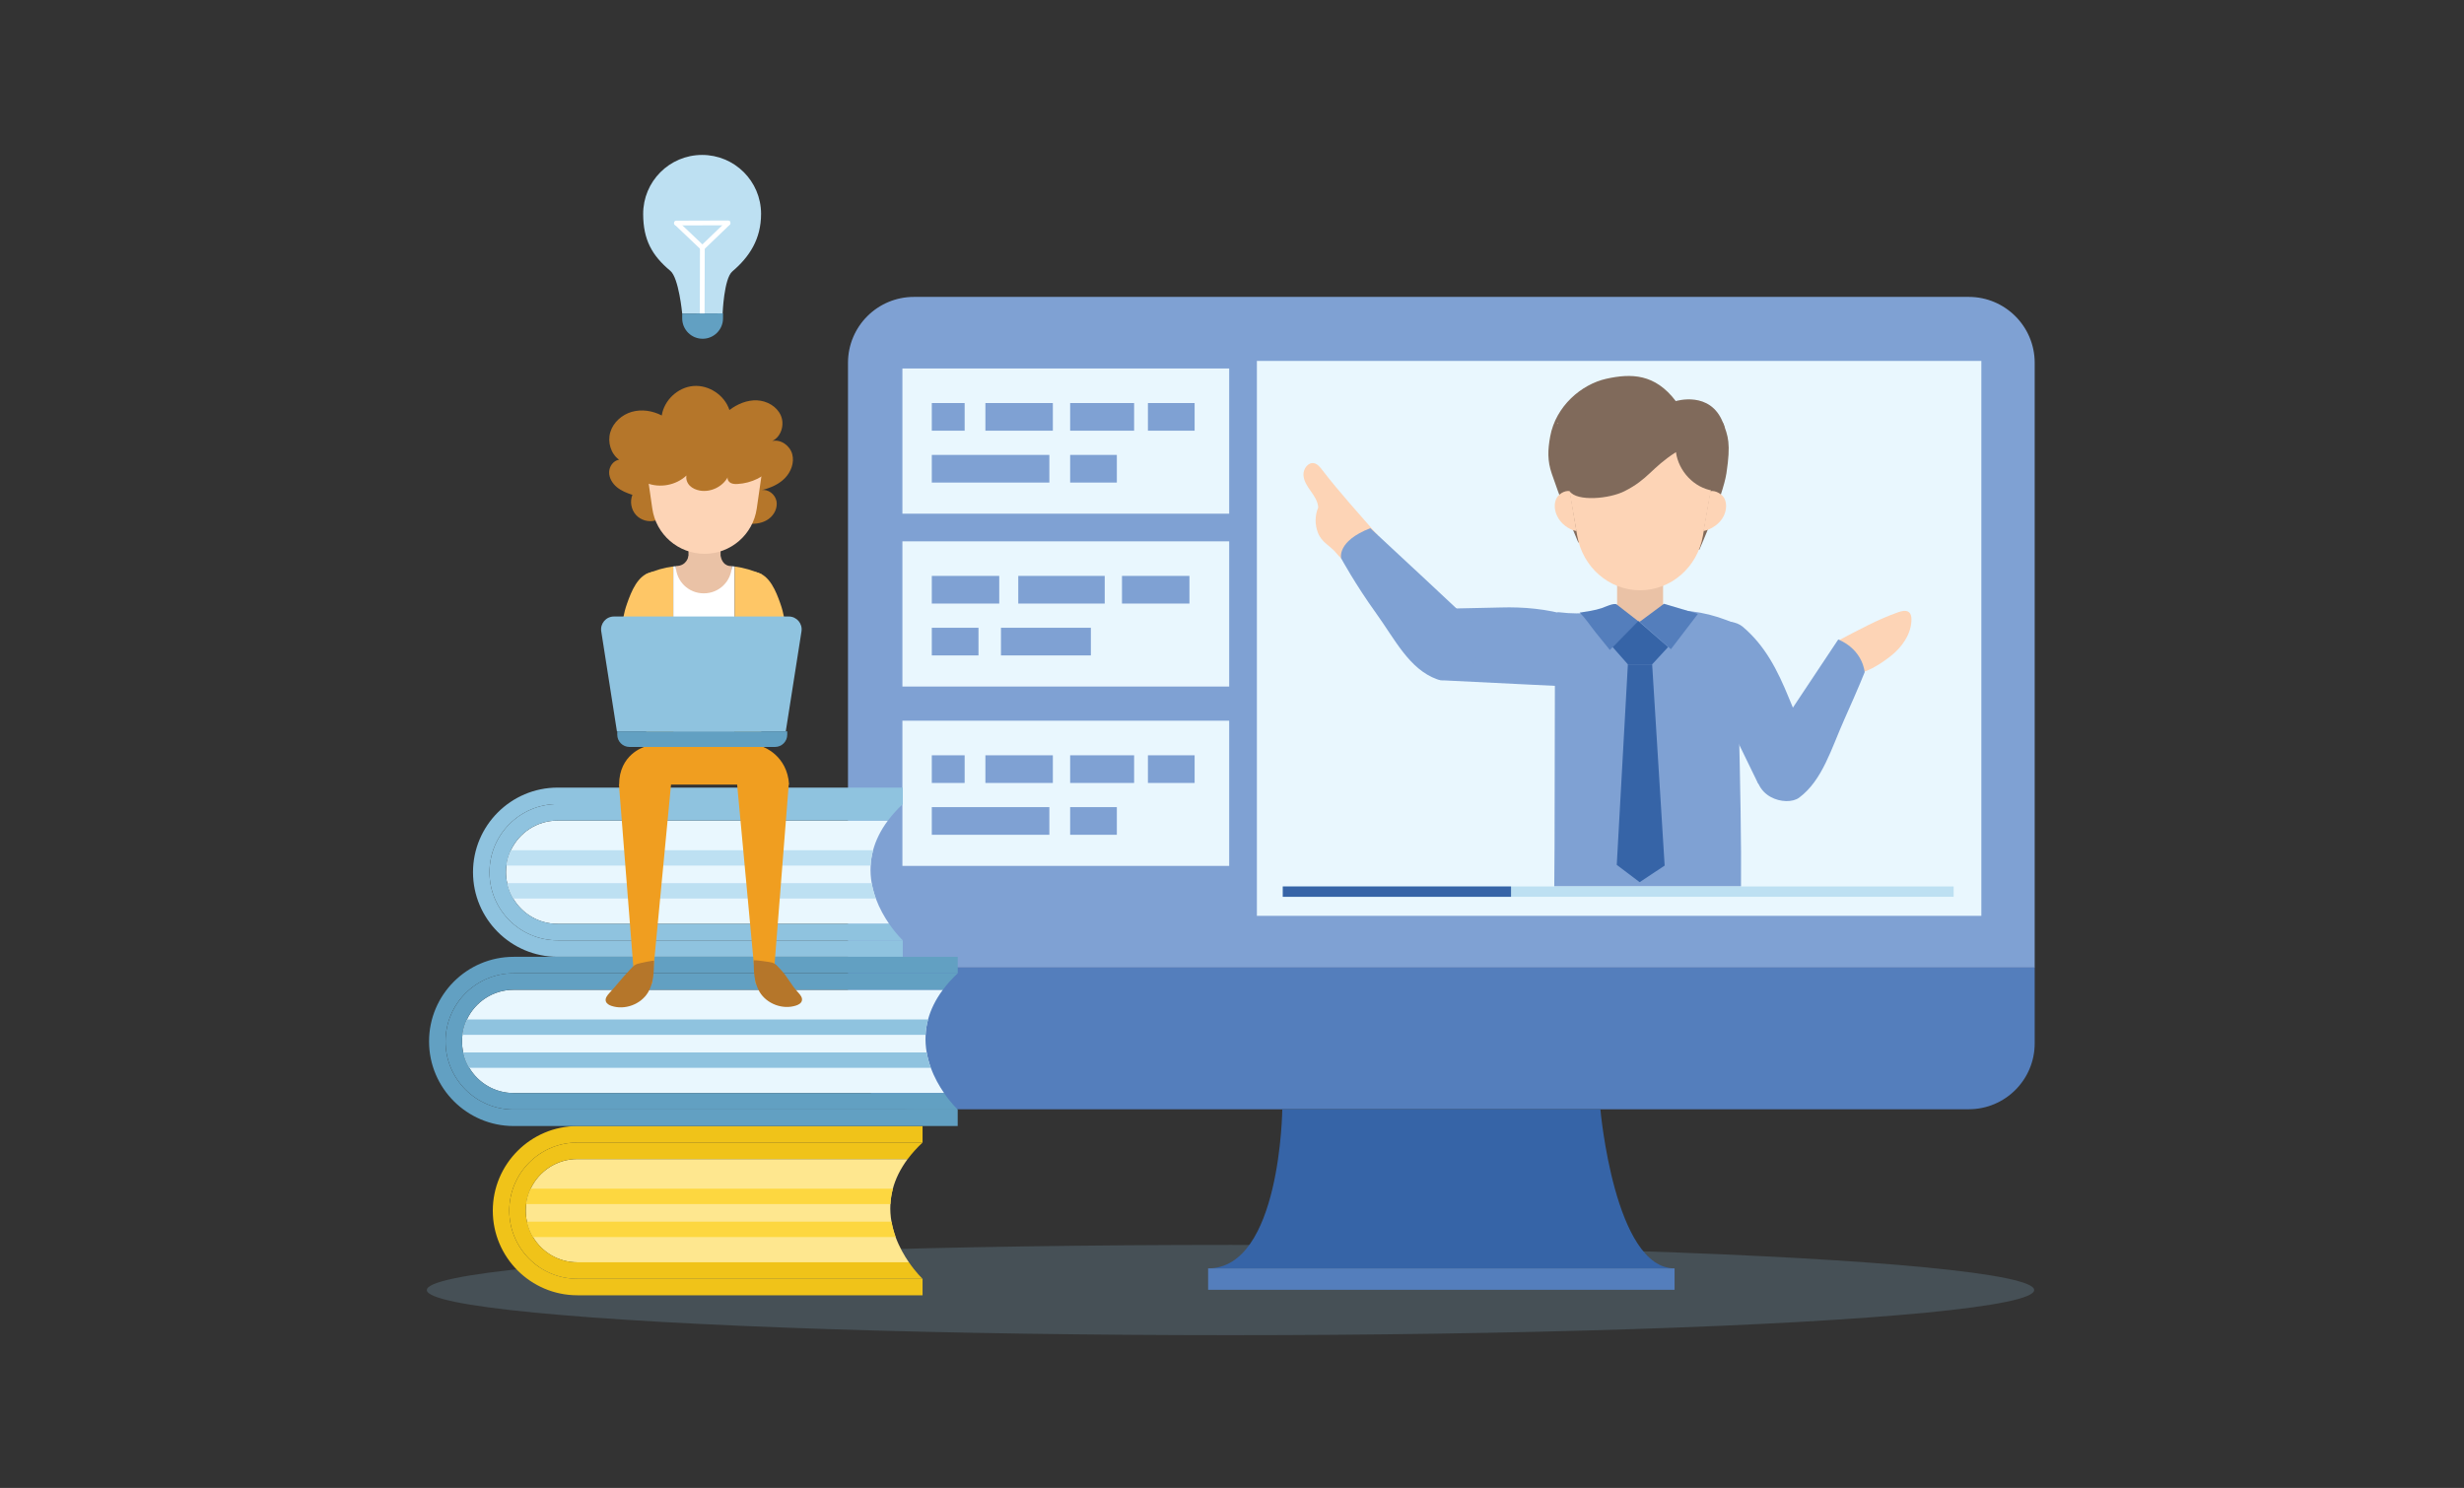 <?xml version="1.0" encoding="utf-8"?>
<!-- Generator: Adobe Illustrator 25.4.1, SVG Export Plug-In . SVG Version: 6.00 Build 0)  -->
<svg version="1.1" id="Layer_1" xmlns="http://www.w3.org/2000/svg" xmlns:xlink="http://www.w3.org/1999/xlink" x="0px" y="0px"
	 viewBox="0 0 784.71 473.94" style="enable-background:new 0 0 784.71 473.94;" xml:space="preserve">
<rect x="0" y="0" width="784.71" height="473.94" fill="#333333" stroke="none"/>
<style type="text/css">
	.st0{display:none;}
	.st1{display:inline;opacity:0.2;fill:#8FC3DF;}
	.st2{display:inline;}
	.st3{fill:#8FC3DF;}
	.st4{fill:#BDE0F2;}
	.st5{fill:#62A0C2;}
	.st6{fill:#E9F7FE;}
	.st7{fill:#EAC2A6;}
	.st8{fill:#B5762A;}
	.st9{fill:#FEC666;}
	.st10{fill:#EAB65D;}
	.st11{fill:#F09E20;}
	.st12{fill:#806A5B;}
	.st13{fill:#FDD4B6;}
	.st14{fill:#FFCE7D;}
	.st15{fill:#3664A7;}
	.st16{fill:#547EBC;}
	.st17{fill:#7FA1D3;}
	.st18{fill:#FEE78F;}
	.st19{fill:#F0C319;}
	.st20{fill:#FDD740;}
	.st21{display:inline;opacity:0.2;}
	.st22{fill:none;}
	.st23{fill:#FFFFFF;}
	.st24{fill:#CDAA90;}
	.st25{fill:#F3F3F3;}
	.st26{fill:#FEE065;}
	.st27{opacity:0.2;}
</style>
<g class="st0">
	<path class="st1" d="M718.74,422.98c0.01-0.05,0.02-0.11,0.02-0.16c0-10.43-160.88-18.88-359.33-18.88S0.1,412.39,0.1,422.82
		c0,5.81,49.94,11,128.5,14.47c1.18,14.9,31,26.83,67.62,26.83c33.52,0,61.34-9.99,66.72-23.11c30.7,0.45,63.06,0.69,96.49,0.69
		c53.55,0,104.35-0.62,150.01-1.72c-2.55,2.1-3.91,4.29-3.91,6.55c0,15.33,62.41,27.75,139.4,27.75s139.4-12.42,139.4-27.75
		C784.32,436.59,758.12,427.88,718.74,422.98z"/>
	<g class="st2">
		<g>
			<path class="st3" d="M712.67,100.31H90.77V44.65c0-24.48,19.84-44.32,44.32-44.32h533.25c24.48,0,44.32,19.84,44.32,44.32V100.31
				z"/>
			<path class="st4" d="M668.34,426.26H135.09c-24.48,0-44.32-19.84-44.32-44.32V100.31h621.9v281.62
				C712.67,406.41,692.82,426.26,668.34,426.26z"/>
			<circle class="st5" cx="168.75" cy="52.32" r="26"/>
			<circle class="st5" cx="248.74" cy="52.32" r="26"/>
			<circle class="st5" cx="328.73" cy="52.32" r="26"/>
			
				<ellipse transform="matrix(0.707 -0.707 0.707 0.707 -68.926 362.171)" class="st6" cx="402.72" cy="264.29" rx="129.98" ry="129.98"/>
			<polygon class="st4" points="352.72,334.27 352.72,194.3 492.7,263.29 			"/>
		</g>
		<g>
			<rect x="190.23" y="327.55" class="st7" width="15.34" height="19.44"/>
			<path class="st8" d="M215.11,455.15c2.63,0.92,5.51,1.32,8.23,0.7c2.72-0.63,5.25-2.37,6.44-4.9c1.19-2.53,0.8-5.82-1.22-7.74
				c-1.94-1.86-4.85-2.17-7.53-2.38c-3.36-0.27-6.73-0.53-10.09-0.8c-3.83-0.3-6.77,3.78-5.67,7.57
				C206.32,451.2,211.91,454.03,215.11,455.15z"/>
			<path class="st7" d="M190.22,336.16c0,0-0.68,4.78-5.97,4.78l-0.34,19.44h27.29l-0.34-19.44c0,0-4.09,0.68-5.29-4.78H190.22z"/>
			<path class="st9" d="M170.48,417.56c3.47,0.96,6.71-1.25,9.6-4.33c2.36-2.52,2.27-6.21,2.25-6.28c-0.43-1.35-4.36-3.48-6.99-4.23
				c-11.13-3.2-6.55-6.08-17.68-9.28c0,0-10.08,4.82-4.42,12.89C153.32,406.44,159.52,414.53,170.48,417.56z"/>
			<path class="st9" d="M172.37,364.48c2.76-4.08,6.84-7.84,7.18-12.56c0.27-3.83-1.77-8.56-6.45-8.12
				c-6.59,0.62-10.53,8.07-13.22,13.61c-2.4,4.93-2.74,7.59-4.47,12.8c-0.73,2.22-4.95,30.55-3.9,30.67
				c6.41,7.08,14.06,1.96,14.06,1.96c0.6-4.35-0.37-12.3,0.24-16.65C166.85,378.69,167.96,371,172.37,364.48z"/>
			<polygon class="st10" points="169.17,437.18 225.75,437.18 226.43,407.44 168.52,407.44 			"/>
			<path class="st11" d="M168.09,416.73c-3.38-1.85-6.83-3.71-10.6-4.51c-3.77-0.79-7.98-0.37-11,2.03
				c-3.88,3.08-4.89,8.89-3.18,13.53s5.69,8.18,10.11,10.4c4.42,2.22,9.32,3.3,14.16,4.36c13.06,2.85,26.12,5.71,39.17,8.56
				c1.66-3.24,6.02-8.41,3.58-11.44c-2.5-3.1-10.22-5.46-13.78-7.4C187.07,427.09,177.58,421.91,168.09,416.73z"/>
			<path class="st8" d="M181.78,438.36c-3.01-0.58-6.41-1.05-8.6,1.18c-2.36,2.41-2.16,7.32-0.08,10.51
				c2.08,3.19,5.54,4.77,8.79,4.92c3.25,0.15,6.35-0.93,9.34-2.13c1.91-0.76,4.02-1.83,4.57-4.15c0.42-1.76-0.24-3.79-1.3-5.29
				C191.29,438.87,186.15,439.21,181.78,438.36z"/>
			<path class="st11" d="M231.6,416.73c3.38-1.85,6.83-3.71,10.6-4.51c3.77-0.79,7.98-0.37,11,2.03c3.88,3.08,4.89,8.89,3.18,13.53
				c-1.71,4.65-5.69,8.18-10.11,10.4c-4.42,2.22-9.32,3.3-14.16,4.36c-13.06,2.85-26.12,5.71-39.17,8.56
				c-1.66-3.24-6.02-8.41-3.58-11.44c2.5-3.1,10.22-5.46,13.78-7.4C212.62,427.09,222.11,421.91,231.6,416.73z"/>
			<path class="st9" d="M226.4,419.52c-3.45,1.01-6.74-0.22-9.67-3.25c-2.4-2.48-2.36-6.17-2.34-6.25c0.41-1.36,4.31-3.54,6.92-4.34
				c11.08-3.37,3.51-6.09,14.58-9.46c0,0,10.13,0.07,8.17,10.54C244.04,406.89,237.32,416.33,226.4,419.52z"/>
			<path class="st9" d="M222.32,364.45c-2.67-4.14-6.68-7.98-6.91-12.71c-0.19-3.83,1.95-8.52,6.62-7.98
				c6.58,0.76,10.36,8.29,12.93,13.88c2.29,4.98,3.22,10.86,4.85,18.05c0.52,2.28,5.63,29.01,4.58,29.11
				c-6.55,6.94-15.08,0.79-15.08,0.79c-0.51-4.36-0.37-14.94-0.88-19.3C227.54,378.78,226.59,371.06,222.32,364.45z"/>
			<path class="st9" d="M223.45,397.93c-0.2,4.73,0.11,9.41,0.6,14.07c0.19,1.85,0.42,3.71,0.65,5.56h-54.36
				c0.24-1.85,0.48-3.71,0.68-5.56c0.51-4.66,0.84-9.34,0.64-14.07c-0.27-6.43-1.37-12.65-2.16-19
				c-1.38-11.18-0.87-22.83,0.41-34.01c4.74-2.13,9.24-3.39,14.26-3.91c0.18,7.2,6.06,12.98,13.3,12.98c0.03,0,0.06,0,0.08,0
				c0.03,0,0.06,0,0.09,0c7.24,0,13.12-5.78,13.29-12.98c5.03,0.51,9.52,1.78,14.27,3.91c1.28,11.18,1.79,22.83,0.4,34.01
				C224.82,385.27,223.72,391.5,223.45,397.93z"/>
			<path class="st5" d="M225.75,421.81v2.94c0,1.45-1.17,2.62-2.62,2.62h-52c-1.44,0-2.62-1.17-2.62-2.62v-2.94H225.75z"/>
			<path class="st12" d="M166.87,333.15c-2.29-3.61-3.72-7.72-4.25-11.99c-1.39-11.09,2.77-22.81,9.81-31.22
				c4.86-5.81,11.58-10.22,18.99-11.95c6.66-1.55,15.9-1.07,19.61,5.76c2.32-1.13,4.59-2.28,7.09-1.38
				c2.31,0.83,4.36,2.52,5.93,4.37c2.21,2.61,3.68,5.76,4.93,8.94c3.66,9.29,6.28,19.42,4.27,29.42c-0.73,3.62-2.25,7.2-4.73,9.97
				c-3.04,3.4-6.83,3.13-11.17,3.25c-9.06,0.25-18.15-0.82-27.19,0.11c-0.83,0.09-1.66,0.17-2.49,0.25
				c-5.52,0.52-14.33,2.31-18.34-2.24C168.43,335.4,167.61,334.3,166.87,333.15z"/>
			<path class="st13" d="M169.19,300.63l3.75,25.94c1.79,12.4,12.42,21.6,24.96,21.6h0c12.53,0,23.16-9.2,24.96-21.6l3.75-25.94
				H169.19z"/>
			<path class="st12" d="M206.86,304.54c2.09,5.27,7.43,9.43,13.08,9.03c5.66-0.4,10.64-6.24,9.2-11.72
				c-0.98-3.73-4.43-6.4-8.12-7.51c-3.69-1.12-7.63-0.95-11.47-0.77c-8.77,0.4-17.55,0.81-26.32,1.21
				c-4.29,0.2-8.66,0.41-12.67,1.95c-4.01,1.54-4.75,6.78-4.91,11.07C165.15,321.78,200.46,317,206.86,304.54z"/>
			<path class="st3" d="M228.52,377.98h-62.78c-2,0-3.53,1.78-3.23,3.76l6.01,40.07h57.23l6.01-40.07
				C232.05,379.76,230.52,377.98,228.52,377.98z"/>
		</g>
		<g>
			<g>
				
					<rect x="66.76" y="181.79" transform="matrix(0.998 0.057 -0.057 0.998 10.885 -3.831)" class="st7" width="11.34" height="13.31"/>
			</g>
			<g>
				<path class="st13" d="M34.6,148.44c0,0-0.42,68.36,48.39,31.29l-3.12-42.42L34.6,148.44z"/>
			</g>
			<g>
				<path class="st12" d="M23.98,418.59c-0.59,0.36-1.2,0.76-1.51,1.37c-0.54,1.06,0.01,2.38,0.84,3.24
					c1.64,1.7,12.85,1.18,15.21,1.39c3.86,0.35,7.74,0.15,11.61-0.04c1.25-0.06,2.52-0.13,3.72-0.49c1.2-0.37,2.35-1.07,2.99-2.14
					c0.86-1.43,0.7-3.23,0.51-4.88c-0.16-1.4-0.32-2.8-0.48-4.21c-0.07-0.61-0.17-1.28-0.64-1.67c-0.4-0.33-0.97-0.37-1.49-0.39
					c-3.32-0.13-6.71-0.49-10.02-0.41c-1.44,0.04-1.22,0.73-1.97,1.74L23.98,418.59z"/>
			</g>
			<g>
				<path class="st11" d="M44.9,291.54c0.24-3.67-0.09-9.78,2.72-10.98c2.47-1.05,12.04,2.33,14.41,2.96
					c2.29,0.61,27.85,1.38,25.53,6.95c2.9-6.96-0.49,10.64-4.97,16.71c-1.46,1.98-3.98,6.4-3.98,6.4s-12.28,41.66-12.42,41.72
					c-8.23,3.49-18.42,3.56-23.64-3.57c-0.1-0.13,4.28-47.56,4.28-47.56C44.13,300.02,44.58,296.51,44.9,291.54z"/>
			</g>
			<g>
				<path class="st9" d="M78.76,192.16c4.59,1.92,7.73,6.38,9.26,11.12c1.53,4.74,1.67,9.79,1.79,14.77
					c0.62,24.82,2.6,43.99-0.35,68.65c-0.35,2.95-0.94,8.91-0.94,8.91s-16.67,1.26-19.71,1.22c-10.26-0.15-14.28-0.39-24.46-1.61
					c-1.08-17.3-0.85-29.37-1.93-46.67c-0.69-11.08-1.34-22.47,2.07-33.04c2.31-7.17,6.86-13.93,13.23-18.09
					c3-1.96,5.97-3.28,9.53-2.88C71.35,195,75.14,194.3,78.76,192.16z"/>
			</g>
			<g>
				<path class="st13" d="M5.37,227.12c-0.96-1.46-1.68-3.5-0.56-4.85c0.6-0.72,1.59-1.01,2.53-0.98c0.94,0.03,1.84,0.35,2.72,0.66
					c3.87,1.37,7.74,2.75,11.62,4.12c-0.9,3.44,0.84,10-3.96,9.16C13.53,234.5,7.64,230.52,5.37,227.12z"/>
			</g>
			<g>
				<path class="st13" d="M20.41,225.51c-0.66-0.19-1.35-0.37-2.02-0.21c-0.67,0.16-1.22,0.66-1.64,1.21
					c-1.69,2.26-1.53,6.49,0.58,8.37c0.95,0.85,2.34,0.65,3.51,1.13c6.43,2.67,12.86,5.35,19.29,8.02c0.8,0.33,1.65,0.68,2.52,0.6
					c1.38-0.11,2.47-1.24,3.14-2.44c0.98-1.74,1.4-3.87,1.1-5.85c-0.18-1.17-0.7-0.92-1.69-1.38c-1.11-0.53-2.22-1.06-3.35-1.56
					c-4.42-2-8.94-3.8-13.53-5.39C25.72,227.1,23.08,226.27,20.41,225.51z"/>
			</g>
			<g>
				<path class="st14" d="M83.27,217.32c0.24-2.74,0.45-5.59-0.54-8.16c-1.84-4.8-8.31-7.22-12.76-4.64
					c-3.78,2.19-5.88,6.65-6.55,10.97c-1.87,12.04-3.58,25.8-5.53,38.44c0,0,7.48,11.88,18.66,3.42
					C76.8,257.17,82.13,230.41,83.27,217.32z"/>
			</g>
			<g>
				<path class="st14" d="M62,258.04c18.41-2.58,7.47-17.69,7.47-17.69l-22.78-7.28c-4.56,0.43-5.23,4.17-5.95,6.19
					c-1.53,4.28-3.16,6.15,0.2,10.42L62,258.04z"/>
			</g>
			<g>
				<path class="st12" d="M51.97,154.66c-0.55,2.28,0.49,4.86,2.47,6.11c1.98,1.25,4.76,1.09,6.58-0.38
					c1.27-1.03,2.12-2.62,3.64-3.22c1.82-0.73,4.05,0.38,4.89,2.16c0.84,1.77,0.46,3.96-0.61,5.6c-1.07,1.65-2.74,2.82-4.49,3.7
					c3.35,4.72,7.8,8.54,12.2,12.3c0.92,0.78,1.87,1.59,3.03,1.93c1.93,0.57,4-0.25,5.71-1.31c4.04-2.5,7.23-6.55,8.12-11.21
					c0.88-4.67-0.8-9.88-4.62-12.7c4.66-2.71,7.33-8.47,6.39-13.77s-5.43-9.8-10.73-10.74c-1.17-0.21-2.51-0.34-3.19-1.31
					c-0.54-0.77-0.45-1.8-0.58-2.73c-0.46-3.39-3.85-5.61-7.15-6.51c-4.95-1.36-10.41-0.75-14.94,1.67
					c-4.53,2.42-8.07,6.61-9.7,11.48c-4.05-3.23-9.95-3.96-14.66-1.82c-4.72,2.15-8.03,7.08-8.25,12.26
					c-0.11,2.62,0.57,5.35,2.24,7.37c1.5,1.81,3.55,2.62,5.83,2.9c1.96,0.25,3.68,0.92,5.62,1.31c2.13,0.43,4.36,0.37,6.46-0.14
					C47.42,157.31,51.62,156.08,51.97,154.66z"/>
			</g>
			<g>
				
					<rect x="11.1" y="206.84" transform="matrix(0.371 -0.929 0.929 0.371 -196.623 151.523)" class="st15" width="4.77" height="27.98"/>
			</g>
			<g>
				<path class="st11" d="M56.8,412.96l-13.93-0.97c0,0-0.44-60.13-0.32-60.25c7.84-8.32,18.64-8.72,24.29,1.3
					C66.92,353.17,56.8,412.96,56.8,412.96z"/>
			</g>
		</g>
		<g>
			<g>
				<g>
					<g>
						<path class="st6" d="M761.5,441.58H638.56c-7,0-13.12-3.77-16.47-9.38c-1.04-1.74-1.81-3.66-2.25-5.71
							c-0.29-1.31-0.44-2.68-0.44-4.08c0-0.83,0.05-1.64,0.15-2.45c0.26-2.02,0.83-3.93,1.67-5.71c3.07-6.5,9.69-11.01,17.34-11.01
							h122.5c-2.79,3.74-4.53,7.44-5.49,11.01c-0.52,1.94-0.81,3.85-0.91,5.71c-0.12,2.26,0.04,4.44,0.4,6.52
							c0.35,2,0.88,3.91,1.54,5.71C757.93,435.88,759.77,439.06,761.5,441.58z"/>
					</g>
					<g>
						<g>
							<path class="st16" d="M766.57,447.69H638.56c-13.96,0-25.28-11.32-25.28-25.28c0-6.98,2.83-13.3,7.4-17.87
								s10.89-7.4,17.87-7.4h128.01c-2.18,2.04-4,4.08-5.51,6.12h-122.5c-7.65,0-14.27,4.51-17.34,11.01
								c-0.84,1.77-1.41,3.69-1.67,5.71c-0.1,0.8-0.15,1.62-0.15,2.45c0,1.4,0.15,2.76,0.44,4.08c0.44,2.04,1.21,3.97,2.25,5.71
								c3.35,5.61,9.47,9.38,16.47,9.38H761.5C764.16,445.43,766.57,447.69,766.57,447.69z"/>
						</g>
						<g>
							<path class="st16" d="M620.69,404.54c-4.57,4.57-7.4,10.89-7.4,17.87c0,13.96,11.32,25.28,25.28,25.28h128.01v6.11H638.56
								c-17.31,0-31.39-14.08-31.39-31.39c0-17.31,14.08-31.39,31.39-31.39h128.01v6.12H638.56
								C631.58,397.14,625.26,399.97,620.69,404.54z"/>
						</g>
					</g>
					<g>
						<path class="st4" d="M755.56,414.26c-0.52,1.94-0.81,3.85-0.91,5.71h-135.1c0.26-2.02,0.83-3.93,1.67-5.71H755.56z"/>
					</g>
					<g>
						<path class="st4" d="M756.59,432.2h-134.5c-1.04-1.74-1.81-3.66-2.25-5.71h135.21C755.4,428.49,755.93,430.41,756.59,432.2z"
							/>
					</g>
				</g>
				<g>
					<g>
						<path class="st6" d="M754.16,316.01H631.22c-7,0-13.12-3.77-16.47-9.38c-1.04-1.74-1.81-3.66-2.25-5.71
							c-0.29-1.31-0.44-2.68-0.44-4.08c0-0.83,0.05-1.64,0.15-2.45c0.26-2.02,0.83-3.93,1.67-5.71c3.07-6.5,9.69-11.01,17.34-11.01
							h122.5c-2.79,3.74-4.53,7.44-5.49,11.01c-0.52,1.94-0.81,3.85-0.91,5.71c-0.12,2.26,0.04,4.44,0.4,6.52
							c0.35,2,0.88,3.91,1.54,5.71C750.59,310.31,752.43,313.5,754.16,316.01z"/>
					</g>
					<g>
						<g>
							<path class="st17" d="M759.23,322.13H631.22c-13.96,0-25.28-11.32-25.28-25.28c0-6.98,2.83-13.3,7.4-17.87
								s10.89-7.4,17.87-7.4h128.01c-2.18,2.04-4,4.08-5.51,6.12h-122.5c-7.65,0-14.27,4.51-17.34,11.01
								c-0.84,1.77-1.41,3.69-1.67,5.71c-0.1,0.8-0.15,1.62-0.15,2.45c0,1.4,0.15,2.76,0.44,4.08c0.44,2.04,1.21,3.97,2.25,5.71
								c3.35,5.61,9.47,9.38,16.47,9.38h122.94C756.82,319.87,759.23,322.13,759.23,322.13z"/>
						</g>
						<g>
							<path class="st17" d="M613.35,278.98c-4.57,4.57-7.4,10.89-7.4,17.87c0,13.96,11.32,25.28,25.28,25.28h128.01v6.12H631.22
								c-17.31,0-31.39-14.08-31.39-31.39c0-17.31,14.08-31.39,31.39-31.39h128.01v6.11H631.22
								C624.24,271.58,617.92,274.41,613.35,278.98z"/>
						</g>
					</g>
					<g>
						<path class="st4" d="M748.22,288.7c-0.52,1.94-0.81,3.85-0.91,5.71h-135.1c0.26-2.02,0.83-3.93,1.67-5.71H748.22z"/>
					</g>
					<g>
						<path class="st4" d="M749.25,306.64h-134.5c-1.04-1.74-1.81-3.66-2.25-5.71h135.21C748.06,302.93,748.6,304.84,749.25,306.64z
							"/>
					</g>
				</g>
				<g>
					<g>
						<path class="st18" d="M774.55,378.8H614.91c-7,0-13.12-3.77-16.47-9.38c-1.04-1.74-1.81-3.66-2.25-5.71
							c-0.29-1.31-0.44-2.68-0.44-4.08c0-0.83,0.05-1.64,0.15-2.45c0.26-2.02,0.83-3.93,1.67-5.71c3.07-6.5,9.69-11.01,17.34-11.01
							H774.1c-2.79,3.74-4.53,7.44-5.49,11.01c-0.52,1.94-0.81,3.85-0.91,5.71c-0.12,2.26,0.04,4.44,0.4,6.52
							c0.35,2,0.88,3.91,1.54,5.71C770.98,373.1,772.82,376.28,774.55,378.8z"/>
					</g>
					<g>
						<g>
							<path class="st19" d="M779.61,384.91h-164.7c-13.96,0-25.28-11.32-25.28-25.28c0-6.98,2.83-13.3,7.4-17.87
								s10.89-7.4,17.87-7.4h164.7c-2.18,2.04-4,4.08-5.51,6.11H614.91c-7.65,0-14.27,4.51-17.34,11.01
								c-0.84,1.77-1.41,3.69-1.67,5.71c-0.1,0.8-0.15,1.62-0.15,2.45c0,1.4,0.15,2.76,0.44,4.08c0.44,2.04,1.21,3.97,2.25,5.71
								c3.35,5.61,9.47,9.38,16.47,9.38h159.63C777.2,382.65,779.61,384.91,779.61,384.91z"/>
						</g>
						<g>
							<path class="st19" d="M597.04,341.76c-4.57,4.57-7.4,10.89-7.4,17.87c0,13.96,11.32,25.28,25.28,25.28h164.7v6.12h-164.7
								c-17.31,0-31.39-14.08-31.39-31.39c0-17.31,14.08-31.39,31.39-31.39h164.7v6.12h-164.7
								C607.93,334.36,601.61,337.19,597.04,341.76z"/>
						</g>
					</g>
					<g>
						<path class="st20" d="M768.61,351.48c-0.52,1.94-0.81,3.85-0.91,5.71H595.91c0.26-2.02,0.83-3.93,1.67-5.71H768.61z"/>
					</g>
					<g>
						<path class="st20" d="M769.63,369.42H598.44c-1.04-1.74-1.81-3.66-2.25-5.71h171.9C768.44,365.71,768.98,367.62,769.63,369.42
							z"/>
					</g>
				</g>
			</g>
			<g>
				<g>
					<path class="st16" d="M543.23,450.31l-19.42-5.44c-6.96-1.95-11.02-9.17-9.07-16.13l45.2-161.24
						c1.95-6.96,9.17-11.02,16.13-9.07l19.42,5.44c6.96,1.95,11.02,9.17,9.07,16.13l-45.2,161.24
						C557.41,448.2,550.19,452.26,543.23,450.31z"/>
				</g>
				<g>
					
						<rect x="552.02" y="293.63" transform="matrix(0.963 0.27 -0.27 0.963 102.051 -144.171)" class="st6" width="46.34" height="10.63"/>
				</g>
				<g>
					
						<rect x="547.24" y="310.68" transform="matrix(0.963 0.27 -0.27 0.963 106.476 -142.247)" class="st6" width="46.34" height="10.63"/>
				</g>
			</g>
		</g>
	</g>
</g>
<g class="st0">
	<g class="st21">
		<g>
			<ellipse class="st3" cx="593.19" cy="433.69" rx="91.9" ry="18.76"/>
		</g>
	</g>
	<g class="st21">
		<g>
			<ellipse class="st3" cx="435.73" cy="429.14" rx="54.19" ry="16.49"/>
		</g>
	</g>
	<g class="st21">
		<g>
			<ellipse class="st3" cx="232.96" cy="429.14" rx="134.13" ry="21.03"/>
		</g>
	</g>
	<g class="st2">
		<g>
			<ellipse class="st12" cx="437.13" cy="132.98" rx="28.47" ry="25.02"/>
			<rect x="429.66" y="175.04" class="st7" width="15.21" height="12.56"/>
			<path class="st13" d="M412.57,132.06l3.9,27.47c1.83,10.05,10.58,17.36,20.8,17.36h0c10.22,0,18.97-7.31,20.8-17.36l5.47-30
				l-26.4-9.18L412.57,132.06z"/>
			<path class="st13" d="M416.22,158.06c-2.64-0.52-5.15-2.34-6.37-4.75c-0.83-1.63-1.13-3.6-0.44-5.29s3.42-2.94,5.22-2.65
				L416.22,158.06z"/>
			<path class="st13" d="M458.22,158.06c2.64-0.52,5.48-2.34,6.7-4.75c0.83-1.63,1.13-3.6,0.44-5.29s-3.03-2.99-4.83-2.7
				L458.22,158.06z"/>
			<polygon class="st13" points="420.48,414.08 426.31,414.08 431.16,337.87 416.47,337.87 			"/>
			<path class="st13" d="M481.12,296.34c-1.62,4.65-3.95,8.78-7.85,9.75c-0.72,0.18-1.54,0.23-2.11-0.35
				c-0.77-0.78-0.71-2.28-0.57-3.54c0.79-7.2,2.01-8.86,3.63-15.85c0.25-1.09,8.41-1.87,9.03-0.25
				C484.04,288.2,482.37,292.72,481.12,296.34z"/>
			<polygon class="st13" points="447.92,337.87 452.99,414.08 459.24,414.08 463.53,337.87 			"/>
			<path class="st11" d="M470.28,289.77h-33.18h-6.38h-21.95c0,0,3.68,48.05,3.79,48.09c12.63,5.39,22.02,0,22.02,0l2.31-24.22h5.51
				l2.25,24.22c0,0,13.36,6.08,21.83,0C466.69,337.73,470.28,289.77,470.28,289.77z"/>
			<path class="st13" d="M474.42,239.08c0.51,2.61,0.37,8.21,1.75,10.3c1.38,2.09,4.37,0.59,6.43,0.35c2.15-0.26,6.2-1.27,7.01-3.78
				c0.81-2.52-0.43-6.65-0.9-9.14c-0.54-2.85-1.48-5.91-2.16-8.72c-0.31-1.28-0.74-2.65-1.64-3.36c-0.71-0.56-1.58-0.59-2.39-0.54
				c-2.37,0.14-6.89,0.64-8.44,3.21C472.51,229.97,473.84,236.12,474.42,239.08z"/>
			<path class="st9" d="M444.83,183.22c-6.97,8.21-15.18,0-15.18,0c-7.67,0.04-13.71,0.26-20.37,3.25l-1.53,103.31
				c0,0,33.98,9.64,62.44,0c2-0.68-0.69-100.09-0.69-100.09C462.38,186.47,453.89,183.03,444.83,183.22z"/>
			<path class="st9" d="M482.95,198.19c-3.58-4.41-8.72-7.29-16.11-9.19c0,0,5.98,43.63,6.08,43.66c6.76,2.44,22.02,0.22,21.76-5.57
				C494.41,220.88,482.95,198.19,482.95,198.19z"/>
			<path class="st12" d="M460.09,120.97c-10.38-1-20.76-2-31.14-3c-4.55-0.44-6.74,0.99-11.1,2.39c-4.36,1.4-6.48,3.92-6.66,8.49
				c-0.12,3.1-0.68,15.91,2.75,16.53c-1.15-6.89-1.38-16.99,11.09-17.01c5.32-0.01,9.62,6.02,14.85,5.08
				c3.42-0.62,6.02-3.68,9.45-4.27c3.83-0.65,7.58,2.11,9.35,5.57c1.77,3.46,1.9,6.53,2.09,10.41c1.56-5.67,2.81-10.17,4.36-15.84
				L460.09,120.97z"/>
			<path class="st13" d="M489.91,244.82c0.24-3.1-0.64-4.16-3.54-4.76c-2.26-0.47-2.35-1.15-4.61-1.66
				c-1.91-0.44-4.12-0.45-5.57,1.23c-1.46,1.7-1.58,6.12-1.62,8.6c-0.2,12.9-0.43,24.14-0.63,37.04c-0.02,1.28-0.02,2.67,0.58,3.7
				c1.38,2.37,4.46,1.29,6.37,0.75c2.25-0.64,2.24-2.19,2.8-4.84c1.51-7.13,2.8-14.33,3.75-21.6
				C487.95,259.31,489.6,248.8,489.91,244.82z"/>
			<path class="st13" d="M336.19,208.28c-3.84-3.07-6.96-6.65-6.57-10.65c0.07-0.74,0.3-1.53,1.03-1.87
				c0.99-0.46,2.38,0.09,3.52,0.64c6.52,3.15,7.68,4.85,13.73,8.71c0.95,0.6-1.05,8.55-2.78,8.59
				C342.88,213.74,339.17,210.67,336.19,208.28z"/>
			<path class="st13" d="M393.72,227.49c-1.74,2.01-5.19,5.94-7.43,7.07c-2.24,1.13-5.61-3.55-7.27-4.79
				c-1.74-1.29-4.74-4.18-4.19-6.76c0.55-2.59,3.68-5.56,5.33-7.48c1.89-2.21,4.22-4.39,6.21-6.49c0.91-0.95,1.96-1.93,3.09-2.1
				c0.9-0.13,1.67,0.27,2.35,0.72c1.98,1.3,8.92,5.53,8.99,8.52C400.86,219.19,395.69,225.21,393.72,227.49z"/>
			<path class="st9" d="M409.28,186.47c5.3-2.05,14.21,3.99,21.57,6.01c0,0-32.38,30.14-32.47,30.12
				c-7.08-1.25-19.57-11.02-16.46-15.92C385.23,201.43,409.28,186.47,409.28,186.47z"/>
			<path class="st13" d="M383.39,234.14c2.85,1.26,2.69,0.71,4.22-1.83c1.2-1.98,1.87-1.83,3.11-3.79c1.05-1.66,1.8-3.73,0.7-5.66
				c-1.11-1.95-5.24-3.54-7.56-4.4c-12.09-4.49-22.62-8.46-34.71-12.95c-1.2-0.45-2.51-0.91-3.68-0.69
				c-2.69,0.51-2.71,3.78-2.83,5.75c-0.15,2.34,1.31,2.84,3.62,4.25c6.22,3.8,12.58,7.42,19.11,10.74
				C368.93,227.38,379.74,232.52,383.39,234.14z"/>
			<polygon class="st22" points="436.9,313.65 434.59,337.87 444.66,337.87 442.41,313.65 			"/>
			<path class="st8" d="M403.98,429.25c-1.05,1.13-2.18,2.57-1.78,4.06c0.35,1.27,1.68,1.99,2.93,2.4
				c6.69,2.19,14.69-0.8,18.32-6.83c2.81-4.68,2.99-10.42,2.99-15.88c0-0.45-6.05-0.08-6.78,0.21c-1.6,0.63-2.6,1.91-3.75,3.14
				C411.91,420.62,407.96,424.95,403.98,429.25z"/>
			<path class="st8" d="M474.87,429.25c1.05,1.13,2.18,2.57,1.78,4.06c-0.35,1.27-1.68,1.99-2.93,2.4
				c-6.69,2.19-14.69-0.8-18.32-6.83c-2.81-4.68-2.99-10.42-2.99-15.88c0-0.45,6.05-0.08,6.78,0.21c1.6,0.63,2.6,1.91,3.75,3.14
				C466.94,420.62,470.89,424.95,474.87,429.25z"/>
		</g>
		<g>
			<g>
				<g>
					<g>
						<g>
							<g>
								<path class="st4" d="M369.32,139.8C356.09,68.9,287.9,22.15,217.01,35.38C146.12,48.61,99.37,116.8,112.59,187.69
									c10.34,55.43,35.32,86.65,81.94,112.86c21.33,11.99,42.85,88.22,42.85,88.22l88.04-16.43c0,0-11.13-76.38,4.35-95.33
									C360.98,238.85,379.66,195.22,369.32,139.8z"/>
							</g>
						</g>
					</g>
					<g>
						<g>
							<g>
								<path class="st5" d="M292.1,435.62L292.1,435.62c-24.54,4.58-48.14-11.6-52.72-36.14l-2-10.7l88.87-16.58l2,10.7
									C332.83,407.43,316.64,431.04,292.1,435.62z"/>
							</g>
						</g>
					</g>
					<g>
						<g>
							<g>
								
									<rect x="262.21" y="230.34" transform="matrix(0.984 -0.178 0.178 0.984 -50.217 52.511)" class="st23" width="10.6" height="151.51"/>
							</g>
						</g>
					</g>
					<g>
						<g>
							<g>
								<path class="st23" d="M256.08,242.52c-1.29,0.24-2.68,0-3.87-0.77l-65.93-43.05c-2.45-1.6-3.14-4.89-1.54-7.34
									c1.6-2.45,4.89-3.14,7.34-1.54l65.93,43.05c2.45,1.6,3.14,4.89,1.54,7.34C258.72,241.47,257.45,242.27,256.08,242.52z"/>
							</g>
						</g>
					</g>
					<g>
						<g>
							<g>
								<path class="st23" d="M256.08,242.52c-1.37,0.26-2.85-0.03-4.07-0.91c-2.38-1.71-2.92-5.02-1.21-7.4l45.97-63.92
									c1.71-2.38,5.02-2.92,7.4-1.21c2.38,1.71,2.92,5.02,1.21,7.4l-45.97,63.92C258.58,241.56,257.37,242.28,256.08,242.52z"/>
							</g>
						</g>
					</g>
					<g>
						<g>
							<g>
								<path class="st23" d="M302.07,178.25l-112.58,21c-2.88,0.54-5.65-1.36-6.18-4.24c-0.54-2.88,1.36-5.65,4.24-6.18l112.58-21
									c2.88-0.54,5.65,1.36,6.18,4.24C306.84,174.95,304.95,177.72,302.07,178.25z"/>
							</g>
						</g>
					</g>
				</g>
			</g>
		</g>
		<g>
			<g>
				<path class="st6" d="M659,352.67H520.23c-2.48,0-4.48-2.06-4.48-4.61v-25.52c0-2.55,2.01-4.61,4.48-4.61H659"/>
				<path class="st17" d="M660.84,355.75H520.35c-4.24,0-7.69-3.44-7.69-7.69v-25.52c0-4.24,3.44-7.69,7.69-7.69h140.49
					c1.7,0,3.07,1.38,3.07,3.07l0,0c0,1.7-1.38,3.07-3.07,3.07H520.35c-0.85,0-1.54,0.69-1.54,1.54v25.52
					c0,0.85,0.69,1.54,1.54,1.54h140.49c1.7,0,3.07,1.38,3.07,3.07l0,0C663.92,354.37,662.54,355.75,660.84,355.75z"/>
				<rect x="518.82" y="328.39" class="st4" width="140.18" height="4.61"/>
				<rect x="518.82" y="337.61" class="st4" width="140.18" height="4.61"/>
			</g>
			<g>
				<path class="st18" d="M672.22,433.83H533.45c-2.48,0-4.48-2.06-4.48-4.61v-25.52c0-2.55,2.01-4.61,4.48-4.61h138.77"/>
				<path class="st19" d="M674.06,436.91H533.57c-4.24,0-7.69-3.44-7.69-7.69v-25.52c0-4.24,3.44-7.69,7.69-7.69h140.49
					c1.7,0,3.07,1.38,3.07,3.07l0,0c0,1.7-1.38,3.07-3.07,3.07H533.57c-0.85,0-1.54,0.69-1.54,1.54v25.52
					c0,0.85,0.69,1.54,1.54,1.54h140.49c1.7,0,3.07,1.38,3.07,3.07v0C677.14,435.53,675.76,436.91,674.06,436.91z"/>
				<rect x="532.04" y="409.55" class="st20" width="140.18" height="4.61"/>
				<rect x="532.04" y="418.77" class="st20" width="140.18" height="4.61"/>
			</g>
			<g>
				<path class="st6" d="M506.21,393.25h138.77c2.48,0,4.48-2.06,4.48-4.61v-25.52c0-2.55-2.01-4.61-4.48-4.61H506.21"/>
				<path class="st5" d="M504.37,396.33h140.49c4.24,0,7.69-3.44,7.69-7.69v-25.52c0-4.24-3.44-7.69-7.69-7.69H504.37
					c-1.7,0-3.07,1.38-3.07,3.07l0,0c0,1.7,1.38,3.07,3.07,3.07h140.49c0.85,0,1.54,0.69,1.54,1.54v25.52
					c0,0.85-0.69,1.54-1.54,1.54H504.37c-1.7,0-3.07,1.38-3.07,3.07l0,0C501.29,394.95,502.67,396.33,504.37,396.33z"/>
				
					<rect x="506.21" y="368.97" transform="matrix(-1 -1.224647e-16 1.224647e-16 -1 1152.606 742.547)" class="st3" width="140.18" height="4.61"/>
				
					<rect x="506.21" y="378.19" transform="matrix(-1 -1.224647e-16 1.224647e-16 -1 1152.606 760.992)" class="st3" width="140.18" height="4.61"/>
			</g>
		</g>
		<g>
			<g>
				<g>
					<path class="st15" d="M651.91,314.5H526.14c-7.02,0-12.72-5.69-12.72-12.72v0h151.21v0
						C664.63,308.81,658.94,314.5,651.91,314.5z"/>
				</g>
				<g>
					<path class="st17" d="M603.44,307.58h-28.83c-3.2,0-5.79-2.59-5.79-5.79l0,0h40.42l0,0
						C609.23,304.98,606.64,307.58,603.44,307.58z"/>
				</g>
			</g>
			<g>
				<g>
					<path class="st16" d="M654.86,301.82l-131.71-0.07l0.03-59.92c0.01-12.17,9.88-22.04,22.05-22.03l87.62,0.05
						c12.17,0.01,22.04,9.88,22.03,22.05L654.86,301.82z"/>
				</g>
				<g>
					<path class="st6" d="M533.05,291.86l0.03-60.77c0-0.78,0.63-1.41,1.41-1.41l109.1,0.06c0.78,0,1.41,0.63,1.41,1.41l-0.03,60.77
						L533.05,291.86z"/>
				</g>
				
					<ellipse transform="matrix(0.924 -0.383 0.383 0.924 -54.909 245.326)" class="st16" cx="589.21" cy="260.69" rx="24.63" ry="24.63"/>
				<polygon class="st6" points="577.85,274.71 577.85,246.66 605.89,260.8 				"/>
			</g>
		</g>
	</g>
</g>
<g class="st0">
	<g class="st21">
		<g>
			<ellipse class="st3" cx="390.96" cy="396.4" rx="273.73" ry="18.66"/>
		</g>
	</g>
	<g class="st2">
		<g>
			<g>
				<path class="st17" d="M536.54,397.67H362.87c-9.24,0-16.74-7.49-16.74-16.74V76.28c0-9.24,7.49-16.74,16.74-16.74h173.67
					c9.24,0,16.74,7.49,16.74,16.74v304.65C553.28,390.17,545.78,397.67,536.54,397.67z"/>
				<rect x="369.15" y="94.27" class="st6" width="161.11" height="254.02"/>
				<path class="st16" d="M478.79,81.72h-58.17c-2.2,0-3.98-1.78-3.98-3.98v0c0-2.2,1.78-3.98,3.98-3.98h58.17
					c2.2,0,3.98,1.78,3.98,3.98v0C482.76,79.94,480.98,81.72,478.79,81.72z"/>
				<path class="st16" d="M467.91,383.44h-36.83c-4.39,0-7.95-3.56-7.95-7.95l0,0c0-4.39,3.56-7.95,7.95-7.95h36.83
					c4.39,0,7.95,3.56,7.95,7.95l0,0C475.86,379.88,472.3,383.44,467.91,383.44z"/>
			</g>
			<g>
				<g>
					<g>
						<g>
							<path class="st19" d="M399.35,282.53h107.2c2.73,0,4.94-2.33,4.94-5.2v-20.3c0-2.87-2.21-5.2-4.94-5.2h-107.2
								c-2.73,0-4.94,2.33-4.94,5.2v20.3C394.41,280.2,396.62,282.53,399.35,282.53z"/>
						</g>
					</g>
					<g>
						<g>
							
								<rect x="491.88" y="251.82" transform="matrix(-1 -1.224647e-16 1.224647e-16 -1 986.882 534.349)" class="st18" width="3.13" height="30.71"/>
						</g>
					</g>
					<g>
						<g>
							
								<rect x="485.29" y="251.82" transform="matrix(-1 -1.224647e-16 1.224647e-16 -1 973.71 534.349)" class="st18" width="3.13" height="30.71"/>
						</g>
					</g>
					<g>
						<g>
							
								<rect x="478.71" y="251.82" transform="matrix(-1 -1.224647e-16 1.224647e-16 -1 960.539 534.349)" class="st18" width="3.13" height="30.71"/>
						</g>
					</g>
				</g>
				<g>
					<g>
						<g>
							<path class="st6" d="M393.75,247.22H494.6c4.74,0,8.57-3.84,8.57-8.57v-8.9c0-4.74-3.84-8.57-8.57-8.57H393.75V247.22z"/>
						</g>
					</g>
					<g>
						<g>
							<path class="st5" d="M499.26,251.56H392.99c-2.4,0-4.34-1.94-4.34-4.34c0-2.4,1.94-4.34,4.34-4.34h105.84v-17.37H392.99
								c-2.4,0-4.34-1.94-4.34-4.34c0-2.4,1.94-4.34,4.34-4.34h106.27c4.55,0,8.25,3.7,8.25,8.25v18.22
								C507.52,247.86,503.81,251.56,499.26,251.56z"/>
						</g>
					</g>
					<g>
						<g>
							
								<rect x="393.75" y="228.56" transform="matrix(-1 -1.224647e-16 1.224647e-16 -1 892.362 460.573)" class="st4" width="104.87" height="3.46"/>
						</g>
					</g>
					<g>
						<g>
							
								<rect x="393.75" y="236.08" transform="matrix(-1 -1.224647e-16 1.224647e-16 -1 892.362 475.629)" class="st4" width="104.87" height="3.46"/>
						</g>
					</g>
				</g>
				<g>
					<g>
						<g>
							<path class="st6" d="M497.32,187.06h-81.43c-4.63,0-8.69,2.27-10.91,5.66c-0.69,1.05-1.2,2.21-1.49,3.44
								c-0.19,0.79-0.29,1.62-0.29,2.46c0,0.5,0.04,0.99,0.1,1.48c0.17,1.22,0.55,2.37,1.1,3.44c2.03,3.92,6.42,6.64,11.48,6.64
								h81.13c-1.85-2.26-3-4.49-3.64-6.64c-0.35-1.17-0.54-2.32-0.6-3.44c-0.08-1.36,0.02-2.68,0.26-3.94
								c0.23-1.21,0.59-2.36,1.02-3.44C494.95,190.5,496.17,188.57,497.32,187.06z"/>
						</g>
					</g>
					<g>
						<g>
							<g>
								<path class="st15" d="M500.67,183.37h-84.78c-9.25,0-16.74,6.83-16.74,15.25c0,4.21,1.87,8.02,4.9,10.78
									c3.03,2.76,7.21,4.47,11.84,4.47h84.78c-1.44-1.23-2.65-2.46-3.65-3.69h-81.13c-5.07,0-9.45-2.72-11.48-6.64
									c-0.55-1.07-0.93-2.23-1.1-3.44c-0.07-0.48-0.1-0.98-0.1-1.48c0-0.84,0.1-1.67,0.29-2.46c0.29-1.23,0.8-2.39,1.49-3.44
									c2.22-3.38,6.28-5.66,10.91-5.66h81.43C499.08,184.73,500.67,183.37,500.67,183.37z"/>
							</g>
						</g>
						<g>
							<g>
								<path class="st15" d="M404.05,209.4c-3.03-2.76-4.9-6.57-4.9-10.78c0-8.42,7.5-15.25,16.74-15.25h84.78v-3.69h-84.78
									c-11.46,0-20.79,8.5-20.79,18.94c0,10.44,9.33,18.94,20.79,18.94h84.78v-3.69h-84.78
									C411.27,213.87,407.08,212.16,404.05,209.4z"/>
							</g>
						</g>
					</g>
					<g>
						<g>
							<path class="st17" d="M493.39,203.54c-0.35-1.17-0.54-2.32-0.6-3.44H403.3c0.17,1.22,0.55,2.37,1.1,3.44H493.39z"/>
						</g>
					</g>
					<g>
						<g>
							<path class="st17" d="M494.06,192.72h-89.08c-0.69,1.05-1.2,2.21-1.49,3.44h89.55C493.27,194.95,493.63,193.8,494.06,192.72z
								"/>
						</g>
					</g>
					<polygon class="st16" points="438.22,226.03 427.64,217.72 417.06,226.03 417.06,197.07 438.22,197.07 					"/>
				</g>
				<g>
					<g>
						<g>
							<path class="st3" d="M504.11,348.06H396.9c-2.73,0-4.94-2.33-4.94-5.2v-20.3c0-2.87,2.21-5.2,4.94-5.2h107.2
								c2.73,0,4.94,2.33,4.94,5.2v20.3C509.04,345.73,506.83,348.06,504.11,348.06z"/>
						</g>
					</g>
					<g>
						<g>
							<rect x="408.45" y="317.35" class="st6" width="3.13" height="30.71"/>
						</g>
					</g>
					<g>
						<g>
							<rect x="415.03" y="317.35" class="st6" width="3.13" height="30.71"/>
						</g>
					</g>
					<g>
						<g>
							<rect x="421.62" y="317.35" class="st6" width="3.13" height="30.71"/>
						</g>
					</g>
				</g>
				<g>
					<g>
						<g>
							<path class="st6" d="M495.6,312.76H394.74c-4.74,0-8.57-3.84-8.57-8.57v-8.9c0-4.74,3.84-8.57,8.57-8.57H495.6V312.76z"/>
						</g>
					</g>
					<g>
						<g>
							<path class="st15" d="M390.08,317.1h106.27c2.4,0,4.34-1.94,4.34-4.34c0-2.4-1.94-4.34-4.34-4.34H390.51v-17.37h105.84
								c2.4,0,4.34-1.94,4.34-4.34s-1.94-4.34-4.34-4.34H390.08c-4.55,0-8.25,3.7-8.25,8.25v18.22
								C381.83,313.39,385.53,317.1,390.08,317.1z"/>
						</g>
					</g>
					<g>
						<g>
							<rect x="390.73" y="294.09" class="st17" width="104.87" height="3.46"/>
						</g>
					</g>
					<g>
						<g>
							<rect x="390.73" y="301.62" class="st17" width="104.87" height="3.46"/>
						</g>
					</g>
				</g>
			</g>
			<g>
				<g>
					
						<rect x="499.3" y="135.27" transform="matrix(1 -5.253715e-03 5.253715e-03 1 -0.768 2.632)" class="st17" width="2.46" height="24.51"/>
				</g>
				<g>
					<path class="st16" d="M504.64,159.76c0.01,2.23-1.79,4.05-4.02,4.06c-2.23,0.01-4.05-1.79-4.06-4.02
						c-0.01-2.23,1.79-4.05,4.02-4.06C502.81,155.73,504.63,157.53,504.64,159.76z"/>
				</g>
				<g>
					<path class="st16" d="M487.9,179.83c-25.9,7.57-45.01,8.85-72.46,0.38c-0.01,0-0.21-37.76-0.21-37.76l72.54-0.38
						C487.77,142.07,487.97,179.81,487.9,179.83z"/>
				</g>
				<g>
					<polygon class="st17" points="396.61,137.84 452.85,116.42 509.32,137.25 453.08,158.66 					"/>
				</g>
			</g>
		</g>
		<g>
			<g>
				<path class="st13" d="M277.05,241.99c0,0,8.24,44.46,28.99,34.39l10.65,15.43l24.07-10.48l-10.29-15.36l-9.36-24.38
					l-11.71-19.06C309.4,222.54,278.71,215.23,277.05,241.99z"/>
			</g>
			<g>
				<path class="st8" d="M118.86,388.67c-1.67-3.62-1.68-7.76-1.66-11.74c0.03-5.68,0.06-11.36,0.1-17.04
					c0.02-3.83,0.11-7.88,2.16-11.11c1.89-2.97,5.39-4.85,8.91-4.77c3.52,0.08,6.93,2.12,8.68,5.18c1.83,3.21,1.8,7.1,1.75,10.79
					c-0.05,3.69-0.01,7.6,1.93,10.75c2.03,3.19,5.89,4.52,9.35,3.1c1.89,8.36,5.1,18.82-4.46,22.94
					C136.9,400.52,123.11,397.87,118.86,388.67z"/>
			</g>
			<g>
				<path class="st11" d="M281.18,365.56l-135.19,2.35c-3.76,0-3.84,4.45-3.97,11.61c-0.18,9.96,2.95,15.13,7.75,18.45l176.3,0.38
					c3.96,0.09,5.44,1.01,6.55-2.5c0.72-2.28,2.55-9.16,1.72-11.58C332.18,377.98,281.18,365.56,281.18,365.56z"/>
			</g>
			<g>
				<path class="st13" d="M254.33,342.34c-3.28-0.61-6.9-0.85-9.72,0.93c-2.29,1.44-3.66,3.99-4.55,6.55
					c-0.91,2.6-1.42,5.58-0.21,8.06c1.21,2.48,4.71,3.92,6.87,2.2c1.72-1.37,1.99-4.1,3.85-5.27c1.26-0.79,2.88-0.61,4.35-0.41
					c2.81,0.39,5.62,0.77,8.43,1.16c0.13,0.02,1.96-10.33,1.24-11.31C263.35,342.59,256.45,342.73,254.33,342.34z"/>
			</g>
			<g>
				<path class="st9" d="M317.11,283.88c0,0-10.67,3.32-21.95,21.4c-5.68,9.1-0.55,18.66-6.64,34.68l-27.38,0.1l-1.32,18.22
					l23.91,1.24l-2.58,6.09c0,0,16.79,16.42,51.47,32.1c0,0,23.61-42.98,8.3-118.98L317.11,283.88z"/>
			</g>
			<g>
				<path class="st12" d="M277.47,244.52c0.19,6.59,17.03,6.55,26.99,3.76c2.38-0.66,4.36-1.48,5.63-2.41
					c1.74-1.26,1.98-7.08,7.36-4.45c5.37,2.63,1.8,12.05-3.74,10.67c0,0,0.04,2.05,0.17,5.23c0.43,10.97,1.83,35.39,5.82,35.24
					c19.92-0.74,12.12,18.29,14.02,22.69c5.58,12.93,19.58,7.52,19.37,3.69c-1.16-21.39-9.11-22.51-12.36-42.8
					c-3.14-19.55-10.09-43.81-21.21-53.1c-4.85-4.05-16.57-6.31-26.41-3.04c-2.49,0.82-4.86,2-6.96,3.6
					C280.83,227.61,277.18,234.26,277.47,244.52z M307.61,238.44c1.32-1.3,2.97-2.27,4.8-2.77L307.61,238.44z"/>
			</g>
			<g>
				<polygon class="st5" points="256.01,366.75 210.9,366.75 184.75,323.57 190.48,320.11 214.67,360.06 256.01,360.06 				"/>
			</g>
			<g>
				<path class="st14" d="M261.22,340.14l44.83,0.37c0,0,2.74-12.19,3.87-16.42c1.5-5.63,1.57-11.97,3.08-17.6
					c0.84-3.14,1.71-6.35,3.51-9.06c1.8-2.71,4.74-4.88,8-4.89c4.48-0.02,8.12,4.1,9.07,8.48c0.95,4.38-0.96,9.98-1.37,13.22
					c-1.53,12.17-3.83,20.55-6.22,30.76c-1.3,5.57-5.92,10.15-10.97,12.84c-5.17,2.77-11.36,2.58-17.22,2.32
					c-6.4-0.28-31.65-1.66-38.05-1.94L261.22,340.14z"/>
			</g>
			<g>
				<path class="st24" d="M306.51,276.81l-0.61-1.19c1.17-0.61,3.93-2.53,5.96-5.49l1.1,0.76
					C310.78,274.05,307.88,276.1,306.51,276.81z"/>
			</g>
			<g>
				<g>
					<path class="st25" d="M304.29,246.34c0,0.66,0.06,1.31,0.17,1.94c0.83,4.71,4.64,8.39,9.42,9.03c0.49,0.07,0.98,0.1,1.48,0.1
						c6.11,0,11.07-4.95,11.07-11.07s-4.95-11.07-11.07-11.07c-1.02,0-2.01,0.14-2.95,0.4c-1.84,0.51-3.48,1.47-4.8,2.77
						C305.56,240.45,304.29,243.24,304.29,246.34z"/>
				</g>
				<g>
					<circle class="st26" cx="315.36" cy="246.34" r="6.09"/>
				</g>
				<g>
					<path class="st25" d="M286.15,223.59c4.85,0.88,13.38,4.02,21.46,14.85c1.32-1.3,2.97-2.27,4.8-2.77c0,0-5.43-10.74-19.3-15.67
						C290.62,220.82,288.25,222,286.15,223.59z"/>
				</g>
			</g>
		</g>
		<g>
			<g>
				<g>
					<path class="st3" d="M573.02,286.57c-3.18-23.54-4.66-47.89,0.74-70.91c1.86-7.95,5.06-16.35,11.59-20.07
						c7.02-4,16.11-0.97,21.41,5.57s7.26,15.8,7.06,24.64c-0.2,8.84-2.33,17.46-4.28,26.03c-5.43,23.78-9.59,47.9-13.32,72.09
						c-0.93,6.05-1.84,12.11-2.73,18.16c-0.44,3-0.14,12.45-3.77,12.45c-4.16,0-4.87-8.02-5.66-11.15
						c-1.46-5.71-2.81-11.46-4.07-17.23C577.14,313.07,574.82,299.86,573.02,286.57z"/>
					<path class="st5" d="M589.58,350.83c-1.17-2.82-2.02-5.78-2.56-8.79c-0.56-3.02-0.84-6.08-1-9.13
						c-0.15-3.06-0.16-6.12-0.16-9.17c0-3.05,0.03-6.1,0.05-9.15c0.02-3.05,0.05-6.1,0.1-9.15l0.15-9.15
						c0.12-6.1,0.29-12.19,0.46-18.29c0.2-6.1,0.41-12.19,0.65-18.29l0.4-9.14l0.21-4.57l0.24-4.57c0.34-6.08,0.58-12.19,1.33-18.28
						c0.39-3.04,0.88-6.07,1.63-9.04c0.19-0.74,0.38-1.48,0.6-2.22l0.33-1.1l0.36-1.09c0.23-0.73,0.52-1.44,0.79-2.15
						c0.13-0.36,0.29-0.71,0.44-1.06l0.45-1.05c-2.13,5.73-3.17,11.76-3.65,17.8c-0.26,3.03-0.4,6.06-0.49,9.1l-0.27,9.14
						l-1.08,36.56l-1.15,36.56l-0.3,9.14c-0.11,3.04-0.2,6.08-0.16,9.12c0.01,1.52,0.06,3.03,0.15,4.55
						c0.06,0.76,0.1,1.51,0.18,2.27l0.11,1.13l0.14,1.13c0.04,0.38,0.1,0.75,0.16,1.13c0.06,0.37,0.11,0.75,0.18,1.12l0.22,1.12
						c0.04,0.19,0.07,0.37,0.11,0.56l0.13,0.55l0.26,1.11l0.3,1.1l0.15,0.55l0.17,0.54L589.58,350.83z"/>
					<path class="st5" d="M592.15,228.91c0.35-1.9,1.04-3.73,1.93-5.45c0.9-1.72,2.01-3.34,3.3-4.8c1.29-1.46,2.75-2.78,4.34-3.89
						c1.6-1.11,3.33-2.02,5.16-2.63l0.08,0.15c-0.16,0.05-0.32,0.11-0.49,0.16c0.14-0.1,0.27-0.2,0.41-0.3l0.08,0.15
						c-1.56,1.12-3.05,2.26-4.45,3.49c-1.4,1.23-2.72,2.53-3.96,3.92c-1.23,1.39-2.38,2.85-3.43,4.39
						C594.06,225.62,593.1,227.23,592.15,228.91z"/>
					<path class="st5" d="M592.94,242.63c0.53-1.42,1.32-2.74,2.25-3.95c0.93-1.21,2.02-2.3,3.21-3.26
						c1.19-0.96,2.49-1.78,3.87-2.43c1.38-0.65,2.83-1.14,4.33-1.39l0.1,0.33c-0.31,0.03-0.62,0.05-0.93,0.07
						c0.28-0.14,0.56-0.28,0.84-0.41l0.1,0.33c-1.31,0.72-2.58,1.44-3.81,2.22c-1.23,0.78-2.41,1.61-3.54,2.49
						c-1.14,0.89-2.23,1.83-3.29,2.83C595.01,240.48,594,241.54,592.94,242.63z"/>
					<path class="st5" d="M591.6,261.17c0.48-1.54,1.23-2.98,2.11-4.33c0.89-1.35,1.93-2.59,3.08-3.72c1.16-1.13,2.43-2.13,3.8-2.98
						c1.37-0.85,2.83-1.55,4.38-1.99c-1.25,1.02-2.48,1.98-3.66,2.99c-1.19,1-2.33,2.04-3.43,3.11c-1.1,1.07-2.17,2.19-3.2,3.35
						C593.65,258.74,592.65,259.95,591.6,261.17z"/>
					<path class="st5" d="M591.03,277.34c0.55-1.44,1.28-2.77,2.1-4.05c0.82-1.28,1.74-2.49,2.74-3.64c1-1.14,2.08-2.22,3.24-3.2
						c1.16-0.98,2.39-1.88,3.74-2.62c-0.92,1.23-1.9,2.36-2.87,3.49l-2.92,3.36l-2.94,3.35
						C593.11,275.14,592.12,276.26,591.03,277.34z"/>
					<path class="st5" d="M583.62,305.46c-0.65-0.86-1.2-1.71-1.78-2.54c-0.56-0.83-1.13-1.65-1.71-2.46
						c-0.58-0.81-1.17-1.61-1.77-2.41c-0.6-0.81-1.23-1.61-1.83-2.51c1.01,0.38,1.91,0.97,2.72,1.66c0.81,0.69,1.53,1.48,2.15,2.35
						c0.62,0.87,1.13,1.81,1.52,2.8C583.31,303.34,583.58,304.38,583.62,305.46z"/>
					<path class="st5" d="M583.44,286.57c-0.89-1.01-1.67-2.06-2.45-3.1c-0.78-1.04-1.54-2.08-2.3-3.12
						c-0.76-1.04-1.52-2.09-2.27-3.14c-0.75-1.06-1.5-2.13-2.19-3.29c1.16,0.69,2.18,1.56,3.13,2.48c0.95,0.93,1.82,1.95,2.6,3.02
						c0.78,1.07,1.48,2.21,2.08,3.4C582.62,284.02,583.13,285.26,583.44,286.57z"/>
					<path class="st5" d="M584.3,268.09c-0.74-1.15-1.41-2.28-2.13-3.37c-0.71-1.1-1.45-2.16-2.23-3.19
						c-0.77-1.04-1.59-2.04-2.44-3.03c-0.85-0.99-1.74-1.96-2.64-2.96l0.17-0.07c-0.07,0.15-0.14,0.3-0.21,0.44
						c-0.01-0.17,0-0.33,0-0.49l0-0.14l0.17,0.08c1.24,0.57,2.38,1.34,3.43,2.22c1.04,0.89,1.97,1.91,2.78,3.01
						c0.81,1.1,1.5,2.3,2.04,3.56C583.76,265.41,584.16,266.73,584.3,268.09z"/>
					<path class="st5" d="M585.72,248.43c-0.67-0.19-1.28-0.65-1.76-1.19c-0.49-0.53-0.86-1.14-1.22-1.71
						c-0.18-0.29-0.35-0.57-0.52-0.84l-0.27-0.4l-0.13-0.2l-0.14-0.19c-0.37-0.52-0.78-1-1.22-1.46c-0.87-0.92-1.85-1.73-2.93-2.44
						c-0.54-0.36-1.11-0.67-1.69-0.98c-0.59-0.3-1.21-0.56-1.85-0.84c0.69-0.06,1.4-0.02,2.09,0.11c0.69,0.14,1.37,0.34,2.03,0.62
						c1.31,0.57,2.51,1.4,3.5,2.45c0.13,0.13,0.24,0.27,0.36,0.4c0.11,0.14,0.24,0.27,0.34,0.42l0.32,0.44
						c0.1,0.15,0.2,0.3,0.29,0.45l0.14,0.23l0.13,0.24c0.09,0.16,0.17,0.32,0.25,0.48c0.15,0.32,0.28,0.64,0.41,0.96
						c0.25,0.63,0.47,1.25,0.75,1.83C584.87,247.4,585.22,247.94,585.72,248.43z"/>
					<path class="st5" d="M585.68,234.11c-0.78-0.94-1.48-1.86-2.2-2.75c-0.72-0.89-1.46-1.76-2.22-2.6
						c-0.76-0.84-1.55-1.66-2.36-2.47c-0.81-0.81-1.66-1.6-2.51-2.47c1.18,0.3,2.28,0.85,3.29,1.51c1.01,0.67,1.94,1.47,2.75,2.37
						c0.81,0.9,1.52,1.9,2.08,2.97C585.06,231.76,585.5,232.9,585.68,234.11z"/>
					<path class="st5" d="M587.67,220.94c-0.52-1.28-1-2.51-1.54-3.7c-0.54-1.2-1.12-2.35-1.75-3.48c-0.64-1.13-1.33-2.23-2.07-3.31
						c-0.74-1.08-1.54-2.13-2.37-3.24c1.24,0.6,2.34,1.47,3.32,2.45c0.97,0.99,1.81,2.11,2.49,3.32c0.68,1.21,1.21,2.51,1.55,3.85
						C587.63,218.18,587.8,219.56,587.67,220.94z"/>
				</g>
				<g>
					<path class="st4" d="M592.05,354.01c-8.38-41.54,6.79-93.52,38.72-121.38c7.3-6.37,17.62-12.07,26.21-7.59
						c8.26,4.3,9.76,16.13,5.92,24.62c-3.85,8.48-11.43,14.54-18.3,20.82c-24.6,22.46-42.96,51.69-52.53,83.6"/>
					<path class="st5" d="M592.06,340.16c0.71-10.48,2.74-20.88,5.86-30.95l1.22-3.76l1.33-3.72l1.43-3.69l1.52-3.65
						c2.1-4.84,4.46-9.57,7.05-14.17c2.61-4.59,5.44-9.05,8.51-13.34l2.35-3.18l2.43-3.12l2.51-3.06l2.6-2.98
						c7.01-7.87,14.88-14.97,23.5-20.98c-8.12,6.65-15.61,14-22.34,21.98l-2.48,3.03l-2.42,3.07l-2.34,3.13l-2.26,3.19
						c-2.98,4.28-5.77,8.69-8.32,13.24c-2.58,4.53-4.92,9.19-7.06,13.95l-1.56,3.58l-1.47,3.62l-1.39,3.66l-1.31,3.69
						C596.01,319.57,593.58,329.78,592.06,340.16z"/>
					<path class="st5" d="M635.28,252.32c1.25-1.25,2.69-2.3,4.23-3.19c1.54-0.88,3.19-1.59,4.89-2.12c1.7-0.53,3.46-0.87,5.23-1.01
						c1.77-0.14,3.56-0.08,5.29,0.25c-1.76,0.16-3.48,0.36-5.18,0.67c-1.7,0.31-3.37,0.71-5.01,1.21c-1.64,0.51-3.25,1.11-4.82,1.82
						C638.35,250.66,636.82,251.46,635.28,252.32z"/>
					<path class="st5" d="M624.05,269.33c1.18-1.45,2.57-2.72,4.08-3.83c1.51-1.11,3.14-2.07,4.85-2.84
						c1.71-0.78,3.5-1.38,5.33-1.78c1.83-0.4,3.7-0.61,5.57-0.55c-1.82,0.42-3.59,0.88-5.33,1.44c-1.74,0.56-3.43,1.21-5.09,1.96
						c-1.65,0.75-3.26,1.6-4.83,2.54C627.08,267.2,625.56,268.24,624.05,269.33z"/>
					<path class="st5" d="M611.69,284.67c0.7-1.35,1.69-2.56,2.82-3.6c1.14-1.04,2.43-1.92,3.82-2.59c1.39-0.68,2.88-1.16,4.4-1.41
						c1.52-0.25,3.08-0.28,4.57,0c-1.51,0.21-2.96,0.49-4.37,0.9c-1.41,0.41-2.78,0.93-4.09,1.57c-1.31,0.64-2.56,1.39-3.75,2.25
						C613.9,282.64,612.78,283.62,611.69,284.67z"/>
					<path class="st5" d="M600.9,306.35c0.99-1.31,2.12-2.51,3.31-3.63c1.2-1.12,2.47-2.15,3.81-3.11c1.34-0.95,2.73-1.82,4.18-2.58
						c1.45-0.76,2.95-1.44,4.52-1.94c-1.35,0.94-2.7,1.83-4.04,2.73c-1.34,0.9-2.66,1.82-3.98,2.75c-1.31,0.93-2.61,1.89-3.9,2.86
						C603.51,304.39,602.23,305.39,600.9,306.35z"/>
					<path class="st5" d="M597.4,302.1c0.05-1.29,0.21-2.55,0.4-3.8c0.2-1.25,0.45-2.49,0.73-3.73c0.28-1.23,0.61-2.46,0.98-3.67
						c0.37-1.21,0.78-2.42,1.3-3.6c-0.05,1.29-0.21,2.55-0.4,3.8c-0.2,1.25-0.45,2.49-0.73,3.73c-0.28,1.23-0.61,2.46-0.98,3.67
						C598.33,299.72,597.92,300.93,597.4,302.1z"/>
					<path class="st5" d="M607.64,278.11c0.07-1.09,0.25-2.15,0.47-3.2c0.22-1.05,0.49-2.08,0.79-3.11c0.3-1.02,0.65-2.04,1.03-3.04
						c0.39-1,0.82-1.99,1.36-2.94c-0.07,1.09-0.25,2.15-0.47,3.2c-0.22,1.05-0.49,2.08-0.79,3.11c-0.3,1.02-0.65,2.04-1.03,3.04
						C608.6,276.17,608.18,277.16,607.64,278.11z"/>
					<path class="st5" d="M619.02,259.05c-0.03-1.54,0.15-3.07,0.47-4.58c0.33-1.5,0.8-2.98,1.4-4.4c0.6-1.42,1.33-2.79,2.19-4.07
						c0.86-1.28,1.83-2.48,2.96-3.52c-0.74,1.34-1.48,2.66-2.16,3.99c-0.68,1.33-1.32,2.68-1.9,4.06c-0.58,1.37-1.11,2.77-1.59,4.19
						C619.9,256.14,619.47,257.58,619.02,259.05z"/>
					<path class="st5" d="M630.72,248.62c-0.05-1.46,0.17-2.92,0.56-4.33c0.39-1.41,0.96-2.78,1.69-4.06
						c0.73-1.28,1.61-2.47,2.62-3.54c1.02-1.06,2.16-1.99,3.44-2.7c-0.97,1.09-1.89,2.16-2.73,3.3c-0.84,1.13-1.61,2.3-2.3,3.52
						c-0.69,1.22-1.3,2.48-1.84,3.78C631.61,245.89,631.15,247.23,630.72,248.62z"/>
				</g>
				<g>
					<path class="st4" d="M571.17,308.35c-4.45-7.56-9.97-14.79-17.56-19.19c-6.31-3.66-13.6-5.12-20.71-6.75
						c-2.34-0.54-4.85-1.21-6.37-3.07c-1.16-1.43-1.53-3.36-1.5-5.2c0.08-4.81,2.72-9.38,6.48-12.38c3.76-3.01,8.53-4.56,13.32-5.02
						c9.85-0.96,20.05,2.68,27.07,9.66c4.95,4.92,8.28,11.29,10.41,17.93c2.13,6.65,3.12,13.6,3.91,20.53
						c0.93,8.16,1.59,16.35,1.8,24.56c0.2,7.89,0.84,17.06-1.03,24.76c-1.44-0.22-1.99-8.89-2.37-10.72
						c-0.84-4.11-1.91-8.18-3.19-12.17C578.87,323.3,575.43,315.59,571.17,308.35z"/>
					<path class="st5" d="M585.99,349.14l0.09-1.7c0.01-0.28,0.03-0.57,0.04-0.85l0.01-0.85c0-0.57,0.03-1.14,0.02-1.7l-0.04-1.7
						c0-0.28-0.02-0.57-0.03-0.85l-0.05-0.85c-0.03-0.57-0.06-1.13-0.12-1.7l-0.15-1.69l-0.2-1.69l-0.1-0.84l-0.12-0.84
						c-0.08-0.56-0.16-1.12-0.25-1.68c-0.19-1.12-0.37-2.24-0.6-3.35c-0.21-1.11-0.45-2.22-0.69-3.33
						c-0.12-0.55-0.25-1.11-0.38-1.66c-0.13-0.55-0.26-1.1-0.4-1.65c-1.09-4.4-2.32-8.78-3.61-13.14
						c-1.29-4.35-2.67-8.67-4.59-12.75c-0.47-1.02-0.99-2.02-1.53-3.01c-0.56-0.97-1.12-1.95-1.76-2.87
						c-1.25-1.86-2.67-3.61-4.22-5.23c-3.11-3.24-6.78-5.93-10.74-8.08c-7.95-4.25-17.09-6.3-26.18-5.96
						c0.57-0.04,1.13-0.09,1.7-0.12c0.57-0.02,1.14-0.06,1.71-0.07c0.57,0,1.14-0.02,1.71,0l0.86,0.02
						c0.29,0.01,0.57,0.03,0.85,0.04c2.28,0.12,4.55,0.39,6.8,0.81c4.49,0.87,8.88,2.36,12.97,4.45c2.05,1.04,4.01,2.25,5.87,3.61
						c1.86,1.36,3.62,2.86,5.24,4.5c1.61,1.65,3.08,3.45,4.37,5.36c1.3,1.91,2.42,3.93,3.4,6.02c0.97,2.09,1.81,4.23,2.56,6.39
						c0.75,2.17,1.42,4.35,2.04,6.55c1.23,4.39,2.44,8.78,3.43,13.24c0.5,2.23,0.96,4.46,1.33,6.72c0.2,1.12,0.35,2.26,0.51,3.39
						c0.08,0.57,0.14,1.13,0.2,1.7l0.1,0.85c0.03,0.28,0.05,0.57,0.08,0.85l0.14,1.71l0.09,1.71c0.04,0.57,0.04,1.14,0.05,1.71
						l0.02,0.86c0.01,0.29,0.01,0.57,0,0.86C586.41,344.6,586.25,346.88,585.99,349.14z"/>
					<path class="st5" d="M580.51,301.76c-0.31-0.76-0.45-1.57-0.51-2.38c-0.05-0.81,0-1.64,0.15-2.44c0.15-0.8,0.39-1.59,0.73-2.33
						c0.34-0.74,0.77-1.44,1.33-2.04c-0.2,0.79-0.42,1.54-0.6,2.3c-0.19,0.75-0.36,1.5-0.5,2.25c-0.14,0.75-0.26,1.51-0.35,2.28
						C580.67,300.17,580.61,300.95,580.51,301.76z"/>
					<path class="st5" d="M575.12,289.31c-0.39-0.76-0.62-1.6-0.74-2.45c-0.12-0.85-0.11-1.72,0-2.57c0.11-0.85,0.33-1.69,0.66-2.49
						c0.33-0.79,0.76-1.54,1.34-2.18c-0.21,0.83-0.43,1.62-0.6,2.41c-0.18,0.79-0.32,1.58-0.42,2.38c-0.1,0.8-0.17,1.6-0.2,2.41
						C575.12,287.63,575.12,288.45,575.12,289.31z"/>
					<path class="st5" d="M567.26,279.63c-0.6-0.74-1.04-1.61-1.36-2.51c-0.32-0.91-0.51-1.86-0.58-2.82
						c-0.07-0.96-0.01-1.93,0.18-2.87c0.19-0.94,0.51-1.86,1-2.68c-0.1,0.95-0.2,1.86-0.23,2.77c-0.04,0.91-0.03,1.81,0.03,2.71
						c0.06,0.9,0.18,1.79,0.34,2.69C566.81,277.82,567.03,278.71,567.26,279.63z"/>
					<path class="st5" d="M556.89,272.06c-0.22-0.84-0.39-1.66-0.6-2.47c-0.2-0.81-0.41-1.61-0.65-2.4
						c-0.24-0.79-0.49-1.57-0.77-2.36c-0.27-0.79-0.57-1.57-0.85-2.4c0.63,0.61,1.13,1.32,1.55,2.08c0.42,0.76,0.76,1.57,1.01,2.4
						c0.25,0.83,0.41,1.69,0.47,2.56C557.11,270.34,557.08,271.21,556.89,272.06z"/>
					<path class="st5" d="M546.47,269.99c-0.32-0.82-0.63-1.6-1-2.35c-0.37-0.75-0.78-1.46-1.24-2.14
						c-0.46-0.68-0.97-1.33-1.52-1.95c-0.55-0.62-1.16-1.21-1.8-1.81c0.85,0.25,1.63,0.7,2.33,1.25c0.7,0.56,1.31,1.22,1.81,1.97
						c0.5,0.74,0.89,1.56,1.14,2.41C546.43,268.22,546.55,269.11,546.47,269.99z"/>
					<path class="st5" d="M542.11,274.52c-0.67,0.44-1.28,0.79-1.86,1.17c-0.58,0.37-1.14,0.75-1.68,1.14
						c-0.54,0.39-1.07,0.8-1.61,1.24c-0.54,0.44-1.07,0.91-1.69,1.4c0.04-0.8,0.34-1.55,0.76-2.21c0.42-0.66,0.98-1.24,1.62-1.7
						c0.64-0.46,1.36-0.81,2.12-1C540.54,274.36,541.34,274.31,542.11,274.52z"/>
					<path class="st5" d="M550.86,276.59c-0.78,0.3-1.51,0.59-2.22,0.93c-0.71,0.34-1.38,0.72-2.03,1.14
						c-0.65,0.42-1.26,0.89-1.86,1.4c-0.6,0.51-1.16,1.06-1.74,1.66c0.23-0.8,0.66-1.54,1.19-2.19c0.53-0.65,1.17-1.22,1.88-1.68
						c0.71-0.46,1.49-0.82,2.3-1.04C549.19,276.58,550.03,276.49,550.86,276.59z"/>
					<path class="st5" d="M559.15,283.18c-0.67,0.3-1.27,0.52-1.84,0.75c-0.58,0.23-1.13,0.47-1.67,0.71
						c-0.55,0.25-1.09,0.5-1.64,0.78c-0.56,0.27-1.12,0.57-1.79,0.87c0.16-0.72,0.56-1.33,1.05-1.85c0.49-0.52,1.09-0.93,1.75-1.22
						c0.65-0.29,1.36-0.46,2.08-0.48C557.79,282.72,558.51,282.83,559.15,283.18z"/>
					<path class="st5" d="M567.26,287.32c-0.75,0.02-1.45,0.07-2.14,0.18c-0.68,0.11-1.35,0.28-1.99,0.5
						c-0.64,0.22-1.27,0.5-1.87,0.84c-0.61,0.33-1.19,0.73-1.8,1.17c0.28-0.7,0.77-1.31,1.35-1.81c0.58-0.5,1.27-0.88,1.99-1.13
						c0.73-0.25,1.5-0.37,2.27-0.34C565.84,286.77,566.6,286.94,567.26,287.32z"/>
					<path class="st5" d="M573.72,296.37c-0.65-0.14-1.25-0.28-1.85-0.38c-0.6-0.11-1.19-0.18-1.79-0.23
						c-0.6-0.05-1.2-0.06-1.8-0.05c-0.61,0.01-1.23,0.05-1.89,0.09c0.52-0.42,1.14-0.69,1.78-0.85c0.65-0.16,1.32-0.22,1.99-0.16
						c0.67,0.05,1.33,0.21,1.94,0.47C572.7,295.51,573.27,295.87,573.72,296.37z"/>
					<path class="st5" d="M575.54,302.84c-0.47-0.05-0.87-0.12-1.27-0.17c-0.4-0.05-0.78-0.1-1.17-0.13
						c-0.39-0.03-0.77-0.06-1.17-0.07c-0.4-0.02-0.81-0.02-1.28-0.06c0.32-0.35,0.74-0.57,1.17-0.71c0.44-0.13,0.91-0.18,1.37-0.14
						c0.46,0.04,0.91,0.17,1.32,0.38C574.92,302.15,575.29,302.44,575.54,302.84z"/>
				</g>
			</g>
			<path class="st16" d="M606.97,398.13c-0.01,0.01-34.66,0.01-34.68,0c-12.57-11.37-9.23-53.14-9.23-53.14h53.14
				C616.2,344.99,619.93,387.93,606.97,398.13z"/>
		</g>
	</g>
</g>
<g>
	<g class="st27">
		<g>
			<ellipse class="st3" cx="391.88" cy="410.91" rx="255.95" ry="14.38"/>
		</g>
	</g>
	<g>
		<g>
			<g>
				<path class="st17" d="M647.99,115.57v192.64H270.06V115.57c0-11.6,9.4-21,21-21H627C638.59,94.58,647.99,103.98,647.99,115.57z"
					/>
			</g>
			<g>
				<path class="st16" d="M627,353.32H291.06c-11.6,0-21-9.4-21-21v-24.15h377.93v24.15C647.99,343.92,638.59,353.32,627,353.32z"/>
			</g>
			<g>
				<path class="st15" d="M533.3,404.01H384.75c23.1,0,23.62-50.65,23.62-50.65h101.31C509.68,353.35,514.14,404.01,533.3,404.01z"
					/>
			</g>
			<g>
				<rect x="384.75" y="404.01" class="st16" width="148.55" height="6.82"/>
			</g>
			<rect x="400.28" y="114.96" class="st6" width="230.72" height="176.76"/>
			<g>
				<g>
					<rect x="515" y="186.16" class="st7" width="14.64" height="12.56"/>
				</g>
				<g>
					<path class="st12" d="M541.19,175.09l-38.58-2.34c-3.06-7.17-5.87-14.46-8.41-21.85c-1.42-4.12-1.3-7.57-0.51-11.88
						c1.77-9.65,9.94-16.62,17.9-18.38c7.96-1.75,15.47-1.61,22.1,7.12c0,0,11.05-3.45,15.03,6.89c1.64,4.27,2.54,6.53,1.1,16.08
						C548.7,158.09,541.19,175.09,541.19,175.09z"/>
				</g>
				<g>
					<path class="st13" d="M496,134.66l6.29,35.99c1.76,10.06,10.19,17.37,20.02,17.37h0c9.83,0,18.26-7.31,20.02-17.37l6.29-35.99
						H496z"/>
				</g>
				<g>
					<path class="st13" d="M502.06,169.17c-2.54-0.52-4.96-2.35-6.13-4.75c-0.8-1.63-1.08-3.6-0.42-5.29
						c0.66-1.69,2.69-2.99,4.43-2.7L502.06,169.17z"/>
				</g>
				<g>
					<path class="st13" d="M542.48,169.17c2.54-0.52,5.27-2.35,6.44-4.75c0.8-1.63,1.08-3.6,0.42-5.29
						c-0.66-1.69-2.92-2.99-4.65-2.7L542.48,169.17z"/>
				</g>
				<g>
					<path class="st17" d="M554.46,282.36h-59.47c0.02-7.51,0.07-5.5,0.09-13.01c0.03-14.72,0.06-29.45,0.09-44.17
						c0.01-5.77,0.03-11.54,0.04-17.3c0.01-1.9,0.01-3.8,0.01-5.7c0-2.02,0.23-3.92,0.32-5.95c0.02-0.41,0.07-0.89,0.41-1.1
						c0.22-0.14,0.51-0.11,0.77-0.09c3.58,0.42,6.95,0.51,10.53-0.09c2.55-0.43,5.14-0.6,7.73-0.61c0,0,7.9,8.21,14.61,0
						c8.72-0.19,15.28,0.91,23.3,4.42C552.89,198.76,554.73,256.65,554.46,282.36z"/>
				</g>
				<g>
					<path class="st13" d="M420.29,170.84c-0.22-0.36-0.41-0.75-0.58-1.19c-1-2.54-0.96-5.49,0.1-8c-0.09-1.94-1.25-3.63-2.36-5.2
						c-1.11-1.56-2.27-3.26-2.34-5.21c-0.07-1.94,1.51-4.06,3.35-3.7c1.09,0.22,1.88,1.18,2.57,2.08
						c5.59,7.28,11.69,13.92,17.68,20.83c0.73,0.84-6.61,8.48-8.34,8.68c-2.68,0.31-4.11-2.41-5.76-3.99
						C422.99,173.62,421.39,172.68,420.29,170.84z"/>
				</g>
				<g>
					<path class="st17" d="M477.89,193.5c7.42-0.22,14.68,0.47,21.85,2.56c1.24,0.36,2.48,0.77,3.59,1.45
						c3.12,1.9,4.85,6.27,6.05,9.64c1.44,4.04,2.45,8.26,4.17,12.19c0,0-54.87-2.63-54.95-2.68c-11.46-7.03-4.78-22.16-4.78-22.16
						C459.75,193.67,469.53,193.75,477.89,193.5z"/>
				</g>
				<g>
					<path class="st17" d="M470.3,199.99c-0.21-0.5-33.9-31.75-33.9-31.75c-10.79,4.21-9.28,9.6-9.28,9.6s4.49,8.27,11.08,17.42
						c6,8.32,10.59,17.91,19.47,21.11C462.44,218.08,474.77,210.99,470.3,199.99z"/>
				</g>
				<g>
					<path class="st13" d="M601.86,209.19c3.86-2.94,6.89-7.3,6.88-11.9c0-0.85-0.15-1.79-0.83-2.31c-0.92-0.71-2.32-0.35-3.47,0.06
						c-6.61,2.33-12.63,5.69-18.85,8.91c-0.97,0.5,3.13,9.37,4.66,10.07C593.34,215.45,599.5,210.99,601.86,209.19z"/>
				</g>
				<g>
					<path class="st17" d="M569.78,222.5c-3.73-9.16-7.66-16.83-14.75-22.85c-4.1-3.49-13.31-0.87-19.94-1.13
						c0,0,24.71,50.93,24.78,50.99c10.17,8.19,19.09-3.86,19.09-3.86C577.14,239.74,573.04,230.51,569.78,222.5z"/>
				</g>
				<g>
					<path class="st17" d="M559.6,242.77c0.11-0.52,25.83-39.09,25.83-39.09c7.99,3.42,8.41,10.44,8.41,10.44s-1.77,4.53-6.4,14.86
						c-4.21,9.4-7,19.54-14.46,25.09C568.99,257.06,557.1,254.18,559.6,242.77z"/>
				</g>
				<g>
					<path class="st12" d="M533.74,144.01c0.82,6.12,5.84,11.37,11.72,12.27c1.17-5.88,2.33-11.77,3.5-17.65
						c0.27-1.35,0.5-2.88-0.29-3.98c-0.71-1-2.01-1.29-3.19-1.49c-14.87-2.51-30.11-2.66-45.02-0.42c-2.44,0.37-3.13-0.31-4.35,1.91
						c-0.9,1.64-0.56,5.27-0.22,7.12c0.77,4.17,1.53,11.2,3.98,14.7c2.33,3.35,12.62,2.44,17.46,0
						C525.06,152.57,525.77,149.14,533.74,144.01z"/>
				</g>
				<g>
					<polygon class="st16" points="529.92,192.32 540.74,195.53 532.13,206.79 522.18,198.06 					"/>
				</g>
				<g>
					<path class="st16" d="M514.89,192.55l6.92,5.38l-9.13,9.09c-1.53-1.89-3.05-3.78-4.58-5.66c-1.71-2.12-3.06-4.33-5.03-6.22
						c2.38-0.39,4.74-0.68,7.03-1.44C510.96,193.42,514.07,191.9,514.89,192.55z"/>
				</g>
				<g>
					<polygon class="st15" points="513.57,206.1 521.74,197.83 531.24,206.1 526.16,211.61 518.43,211.61 					"/>
				</g>
				<g>
					<polygon class="st15" points="518.43,211.61 514.89,275.48 522.18,280.99 530.14,275.71 526.16,211.61 					"/>
				</g>
			</g>
			<rect x="408.53" y="282.36" class="st4" width="213.65" height="3.3"/>
			<rect x="408.53" y="282.36" class="st15" width="72.69" height="3.3"/>
			<rect x="287.39" y="117.37" class="st6" width="104.07" height="46.25"/>
			<rect x="296.75" y="128.38" class="st17" width="10.46" height="8.81"/>
			<rect x="313.82" y="128.38" class="st17" width="21.48" height="8.81"/>
			<rect x="340.81" y="128.38" class="st17" width="20.37" height="8.81"/>
			<rect x="365.58" y="128.38" class="st17" width="14.87" height="8.81"/>
			<rect x="296.75" y="144.9" class="st17" width="37.44" height="8.81"/>
			<rect x="340.81" y="144.9" class="st17" width="14.87" height="8.81"/>
			<rect x="287.39" y="229.56" class="st6" width="104.07" height="46.25"/>
			<rect x="296.75" y="240.58" class="st17" width="10.46" height="8.81"/>
			<rect x="313.82" y="240.58" class="st17" width="21.48" height="8.81"/>
			<rect x="340.81" y="240.58" class="st17" width="20.37" height="8.81"/>
			<rect x="365.58" y="240.58" class="st17" width="14.87" height="8.81"/>
			<rect x="296.75" y="257.09" class="st17" width="37.44" height="8.81"/>
			<rect x="340.81" y="257.09" class="st17" width="14.87" height="8.81"/>
			<rect x="287.39" y="172.43" class="st6" width="104.07" height="46.25"/>
			<rect x="296.75" y="183.44" class="st17" width="21.48" height="8.81"/>
			<rect x="324.29" y="183.44" class="st17" width="27.53" height="8.81"/>
			<rect x="357.32" y="183.44" class="st17" width="21.48" height="8.81"/>
			<rect x="296.75" y="199.96" class="st17" width="14.87" height="8.81"/>
			<rect x="318.78" y="199.96" class="st17" width="28.63" height="8.81"/>
		</g>
		<g>
			<g>
				<g>
					<g>
						<g>
							<g>
								<g>
									<path class="st4" d="M242.38,68.07c-0.03-10.37-8.46-18.75-18.83-18.72c-10.37,0.03-18.75,8.46-18.72,18.83
										c0.02,8.11,2.75,13.17,8.66,18.09c2.7,2.25,3.77,13.59,3.77,13.59l12.88-0.04c0,0,0.41-11.09,3.09-13.37
										C238.63,81.86,242.4,76.18,242.38,68.07z"/>
								</g>
							</g>
						</g>
						<g>
							<g>
								<g>
									<path class="st5" d="M223.78,107.9L223.78,107.9c-3.59,0.01-6.51-2.89-6.52-6.48l0-1.56l13-0.04l0,1.56
										C230.27,104.98,227.37,107.89,223.78,107.9z"/>
								</g>
							</g>
						</g>
						<g>
							<g>
								<g>
									
										<rect x="212.77" y="88.18" transform="matrix(2.540462e-03 -1 1 2.540462e-03 134.147 312.382)" class="st23" width="21.79" height="1.52"/>
								</g>
							</g>
						</g>
						<g>
							<g>
								<g>
									<path class="st23" d="M223.7,79.66c-0.19,0-0.38-0.07-0.53-0.21l-8.21-7.8c-0.31-0.29-0.32-0.77-0.03-1.08
										c0.29-0.31,0.77-0.32,1.08-0.03l8.21,7.8c0.31,0.29,0.32,0.77,0.03,1.08C224.1,79.58,223.9,79.66,223.7,79.66z"/>
								</g>
							</g>
						</g>
						<g>
							<g>
								<g>
									<path class="st23" d="M223.7,79.66c-0.2,0-0.4-0.08-0.55-0.23c-0.29-0.3-0.28-0.79,0.02-1.08l8.16-7.85
										c0.3-0.29,0.79-0.28,1.08,0.02c0.29,0.3,0.28,0.79-0.02,1.08l-8.16,7.85C224.07,79.59,223.88,79.66,223.7,79.66z"/>
								</g>
							</g>
						</g>
						<g>
							<g>
								<g>
									<path class="st23" d="M231.87,71.76l-16.47,0.05c-0.42,0-0.76-0.34-0.76-0.76s0.34-0.76,0.76-0.76l16.47-0.05
										c0.42,0,0.76,0.34,0.76,0.76S232.29,71.76,231.87,71.76z"/>
								</g>
							</g>
						</g>
					</g>
				</g>
			</g>
			<g>
				<g>
					<g>
						<path class="st18" d="M289.46,402.08H183.89c-6.01,0-11.27-3.23-14.14-8.05c-0.89-1.49-1.55-3.15-1.93-4.9
							c-0.25-1.13-0.38-2.3-0.38-3.5c0-0.71,0.05-1.41,0.13-2.1c0.22-1.73,0.71-3.38,1.43-4.9c2.64-5.58,8.32-9.45,14.89-9.45
							h105.18c-2.4,3.21-3.89,6.39-4.72,9.45c-0.45,1.67-0.7,3.31-0.78,4.9c-0.11,1.94,0.03,3.81,0.34,5.6
							c0.3,1.72,0.76,3.36,1.32,4.9C286.4,397.19,287.98,399.93,289.46,402.08z"/>
					</g>
					<g>
						<g>
							<path class="st19" d="M293.81,407.33H183.89c-11.99,0-21.7-9.72-21.7-21.7c0-5.99,2.43-11.42,6.36-15.35
								c3.93-3.93,9.35-6.36,15.35-6.36h109.92c-1.87,1.75-3.43,3.51-4.73,5.25H183.89c-6.57,0-12.25,3.87-14.89,9.45
								c-0.72,1.52-1.21,3.17-1.43,4.9c-0.09,0.69-0.13,1.39-0.13,2.1c0,1.2,0.13,2.37,0.38,3.5c0.38,1.75,1.04,3.41,1.93,4.9
								c2.87,4.82,8.14,8.05,14.14,8.05h105.57C291.74,405.39,293.81,407.33,293.81,407.33z"/>
						</g>
						<g>
							<path class="st19" d="M168.55,370.28c-3.93,3.93-6.36,9.35-6.36,15.35c0,11.99,9.72,21.7,21.7,21.7h109.92v5.25H183.89
								c-14.86,0-26.95-12.09-26.95-26.95c0-14.86,12.09-26.95,26.95-26.95h109.92v5.25H183.89
								C177.9,363.93,172.47,366.36,168.55,370.28z"/>
						</g>
					</g>
					<g>
						<path class="st20" d="M284.36,378.63c-0.45,1.67-0.7,3.31-0.78,4.9h-116c0.22-1.73,0.71-3.38,1.43-4.9H284.36z"/>
					</g>
					<g>
						<path class="st20" d="M285.24,394.03H169.75c-0.89-1.49-1.55-3.15-1.93-4.9h116.1C284.22,390.85,284.68,392.49,285.24,394.03z
							"/>
					</g>
				</g>
				<g>
					<g>
						<path class="st6" d="M283.16,294.27H177.59c-6.01,0-11.27-3.23-14.14-8.05c-0.89-1.49-1.55-3.15-1.93-4.9
							c-0.25-1.13-0.38-2.3-0.38-3.5c0-0.71,0.05-1.41,0.13-2.1c0.22-1.73,0.71-3.38,1.43-4.9c2.64-5.58,8.32-9.45,14.89-9.45
							h105.18c-2.4,3.21-3.89,6.39-4.72,9.45c-0.45,1.67-0.7,3.31-0.78,4.9c-0.11,1.94,0.03,3.81,0.34,5.6
							c0.3,1.72,0.76,3.36,1.32,4.9C280.1,289.37,281.67,292.11,283.16,294.27z"/>
					</g>
					<g>
						<g>
							<path class="st3" d="M287.51,299.52H177.59c-11.99,0-21.7-9.72-21.7-21.7c0-5.99,2.43-11.42,6.36-15.35
								c3.93-3.93,9.35-6.36,15.35-6.36h109.92c-1.87,1.75-3.43,3.51-4.73,5.25H177.59c-6.57,0-12.25,3.87-14.89,9.45
								c-0.72,1.52-1.21,3.17-1.43,4.9c-0.09,0.69-0.13,1.39-0.13,2.1c0,1.2,0.13,2.37,0.38,3.5c0.38,1.75,1.04,3.41,1.93,4.9
								c2.87,4.82,8.14,8.05,14.14,8.05h105.57C285.44,297.57,287.51,299.52,287.51,299.52z"/>
						</g>
						<g>
							<path class="st3" d="M162.25,262.47c-3.93,3.93-6.36,9.35-6.36,15.35c0,11.99,9.72,21.7,21.7,21.7h109.92v5.25H177.59
								c-14.86,0-26.95-12.09-26.95-26.95s12.09-26.95,26.95-26.95h109.92v5.25H177.59C171.6,256.11,166.17,258.54,162.25,262.47z"
								/>
						</g>
					</g>
					<g>
						<path class="st4" d="M278.06,270.81c-0.45,1.67-0.7,3.31-0.78,4.9h-116c0.22-1.73,0.71-3.38,1.43-4.9H278.06z"/>
					</g>
					<g>
						<path class="st4" d="M278.94,286.21H163.45c-0.89-1.49-1.55-3.15-1.93-4.9h116.1C277.92,283.03,278.38,284.67,278.94,286.21z"
							/>
					</g>
				</g>
				<g>
					<g>
						<path class="st6" d="M300.67,348.17H163.59c-6.01,0-11.27-3.23-14.14-8.05c-0.89-1.49-1.55-3.15-1.93-4.9
							c-0.25-1.13-0.38-2.3-0.38-3.5c0-0.71,0.05-1.41,0.13-2.1c0.22-1.73,0.71-3.38,1.43-4.9c2.64-5.58,8.32-9.45,14.89-9.45
							h136.69c-2.4,3.21-3.89,6.39-4.72,9.45c-0.45,1.67-0.7,3.31-0.78,4.9c-0.11,1.94,0.03,3.81,0.34,5.6
							c0.3,1.72,0.76,3.36,1.32,4.9C297.6,343.28,299.18,346.02,300.67,348.17z"/>
					</g>
					<g>
						<g>
							<path class="st5" d="M305.01,353.42H163.59c-11.99,0-21.7-9.72-21.7-21.7c0-5.99,2.43-11.42,6.36-15.35
								c3.93-3.93,9.35-6.36,15.35-6.36h141.42c-1.87,1.75-3.43,3.51-4.73,5.25H163.59c-6.57,0-12.25,3.87-14.89,9.45
								c-0.72,1.52-1.21,3.17-1.43,4.9c-0.09,0.69-0.13,1.39-0.13,2.1c0,1.2,0.13,2.37,0.38,3.5c0.38,1.75,1.04,3.41,1.93,4.9
								c2.87,4.82,8.14,8.05,14.14,8.05h137.07C302.94,351.48,305.01,353.42,305.01,353.42z"/>
						</g>
						<g>
							<path class="st5" d="M148.24,316.37c-3.93,3.93-6.36,9.35-6.36,15.35c0,11.99,9.72,21.7,21.7,21.7h141.42v5.25H163.59
								c-14.86,0-26.95-12.09-26.95-26.95c0-14.86,12.09-26.95,26.95-26.95h141.42v5.25H163.59
								C157.6,310.02,152.17,312.45,148.24,316.37z"/>
						</g>
					</g>
					<g>
						<path class="st3" d="M295.56,324.72c-0.45,1.67-0.7,3.31-0.78,4.9H147.27c0.22-1.73,0.71-3.38,1.43-4.9H295.56z"/>
					</g>
					<g>
						<path class="st3" d="M296.44,340.12h-147c-0.89-1.49-1.55-3.15-1.93-4.9h147.61C295.42,336.94,295.88,338.58,296.44,340.12z"
							/>
					</g>
				</g>
			</g>
			<g>
				<g>
					<g>
						<g>
							<path class="st8" d="M208.77,165.78c-2.19,0.64-4.71-0.07-6.24-1.77s-1.98-4.27-1.13-6.39c-1.76-0.57-3.51-1.27-4.94-2.44
								c-1.42-1.18-2.49-2.91-2.47-4.76c0.02-1.85,1.34-3.71,3.17-3.99c-2.66-1.91-3.73-5.64-2.79-8.78
								c0.95-3.14,3.7-5.57,6.85-6.47c3.15-0.9,6.62-0.35,9.53,1.16c0.75-4.9,5.15-8.99,10.09-9.39c4.94-0.4,9.93,2.94,11.46,7.65
								c2.53-1.91,5.62-3.22,8.78-3.08c3.16,0.14,6.34,1.93,7.6,4.84c1.26,2.91,0.11,6.79-2.77,8.12c2.74-0.65,5.65,1.45,6.39,4.17
								c0.74,2.72-0.4,5.7-2.38,7.7c-1.98,2-4.69,3.13-7.43,3.78c2.14-0.43,4.35,1.31,4.79,3.45c0.43,2.14-0.69,4.41-2.45,5.7
								c-1.76,1.29-4.05,1.7-6.23,1.53L208.77,165.78z"/>
						</g>
					</g>
					<g>
						<g>
							<rect x="219.26" y="171.37" class="st7" width="10.22" height="12.96"/>
						</g>
					</g>
					<g>
						<g>
							<path class="st13" d="M205.24,144.71l2.5,17.29c1.2,8.27,8.28,14.4,16.63,14.4l0,0c8.35,0,15.44-6.13,16.63-14.4l2.5-17.29
								H205.24z"/>
						</g>
					</g>
					<g>
						<g>
							<path class="st7" d="M219.26,177.11c0,0-0.45,3.18-3.98,3.18l-0.23,12.96h18.19l-0.23-12.96c0,0-2.73,0.45-3.52-3.18H219.26z
								"/>
						</g>
					</g>
					<g>
						<g>
							<path class="st9" d="M208.51,195.97c1.52-2.91,3.94-5.7,3.81-8.86c-0.11-2.56-1.82-5.53-4.88-4.89
								c-4.32,0.91-6.37,6.14-7.73,10c-1.22,3.45-1.25,5.24-1.99,8.81c-0.32,1.52-1.67,19.72-0.96,19.72
								c4.77,4.21,8.83-1.14,8.83-1.14c0.07-2.93,0.15-5.85,0.22-8.78C205.92,205.8,206.08,200.62,208.51,195.97z"/>
						</g>
					</g>
					<g>
						<g>
							<path class="st9" d="M239.71,195.97c-1.52-2.91-3.94-5.7-3.81-8.86c0.11-2.56,1.82-5.53,4.88-4.89
								c4.32,0.91,6.37,6.14,7.73,10c1.22,3.45,1.25,5.24,1.99,8.81c0.32,1.52,1.67,19.72,0.96,19.72
								c-4.77,4.21-8.83-1.14-8.83-1.14c-0.07-2.93-0.15-5.85-0.22-8.78C242.3,205.8,242.14,200.62,239.71,195.97z"/>
						</g>
					</g>
					<g>
						<g>
							<path class="st8" d="M203.3,152.1c0.69,0.82,1.65,1.36,2.64,1.76c4.22,1.69,9.37,0.71,12.68-2.4
								c-0.25,1.16,0.23,2.41,1.06,3.25c0.84,0.84,1.99,1.32,3.16,1.54c3.44,0.62,7.18-1.14,8.89-4.19
								c-0.15,0.72,0.35,1.46,1.01,1.79c0.66,0.33,1.43,0.35,2.17,0.31c2.19-0.13,4.36-0.7,6.33-1.67c1.75-0.86,3.42-2.12,4.23-3.9
								c0.82-1.78,0.56-4.14-0.98-5.35c-1.18-0.93-2.79-1.01-4.28-1.08c-9.59-0.47-19.21-2.11-28.74-0.99
								c-1.79,0.21-3.59,0.52-5.26,1.22c-1.54,0.64-3.79,1.96-4.25,3.68C201.49,147.87,202.11,150.69,203.3,152.1z"/>
						</g>
					</g>
					<g>
						<g>
							<path class="st9" d="M205.72,182.94c-0.85,7.45-1.19,15.22-0.27,22.67c0.52,4.23,1.26,8.38,1.44,12.66
								c0.41,9.87-2.59,19.44-2.18,29.31c0,0,3.9,1.08,9.72,1.87v-69.02C211.4,180.82,208.63,181.64,205.72,182.94z"/>
						</g>
					</g>
					<g>
						<g>
							<path class="st23" d="M233.06,180.34c-0.12,4.8-4.04,8.65-8.86,8.65c-0.02,0-0.04,0-0.06,0c-0.02,0-0.04,0-0.06,0
								c-4.82,0-8.74-3.85-8.86-8.65c-0.27,0.03-0.53,0.06-0.8,0.09v67.78c2.85,0.39,6.17,0.71,9.72,0.81
								c3.62-0.1,6.99-0.43,9.87-0.83v-67.74C233.7,180.41,233.38,180.37,233.06,180.34z"/>
						</g>
					</g>
					<g>
						<g>
							<path class="st9" d="M241.4,218.27c0.18-4.29,0.91-8.43,1.44-12.66c0.92-7.45,0.58-15.22-0.27-22.67
								c-2.86-1.28-5.59-2.09-8.56-2.49v68.98c5.69-0.79,9.46-1.85,9.46-1.85C243.88,237.71,240.99,228.14,241.4,218.27z"/>
						</g>
					</g>
					<g>
						<g>
							<path class="st11" d="M243.04,237.92h-37.87c0,0-8,2.34-8,12c0,0.01-0.05,0-0.05,0l5,63.41h5.53l6.05-63.41h20.92h0.14
								l5.9,63.41h5.53l5-63.41c0,0,0.11,0.03,0.11,0C250.72,240.55,243.04,237.92,243.04,237.92z"/>
						</g>
					</g>
					<g>
						<g>
							<path class="st8" d="M254.25,316.2c0.66,0.72,1.38,1.62,1.12,2.57c-0.22,0.8-1.06,1.26-1.86,1.52
								c-4.23,1.38-9.3-0.51-11.59-4.32c-1.78-2.96-1.89-6.59-1.89-10.04c0-0.28,5.58,0.54,6.05,0.72c1.02,0.4,1.64,1.21,2.37,1.99
								C250.99,311.32,251.73,313.48,254.25,316.2z"/>
						</g>
					</g>
					<g>
						<g>
							<path class="st8" d="M194.05,316.33c-0.66,0.72-1.38,1.62-1.12,2.57c0.22,0.8,1.06,1.26,1.86,1.52
								c4.23,1.38,9.3-0.51,11.59-4.32c1.78-2.96,1.89-6.59,1.89-10.04c0-0.28-5,0.83-5.46,1.01c-1.02,0.4-1.64,1.21-2.37,1.99
								C197.89,311.75,196.56,313.61,194.05,316.33z"/>
						</g>
					</g>
				</g>
				<g>
					<g>
						<g>
							<path class="st3" d="M250.25,232.94h-53.78l-4.99-31.84c-0.39-2.49,1.53-4.73,4.05-4.73h55.67c2.52,0,4.44,2.25,4.05,4.73
								L250.25,232.94z"/>
						</g>
					</g>
					<g>
						<g>
							<path class="st5" d="M246.82,237.92h-46.34c-2.15,0-3.9-1.74-3.9-3.9v-1.08h54.13v1.08
								C250.72,236.17,248.98,237.92,246.82,237.92z"/>
						</g>
					</g>
				</g>
			</g>
		</g>
	</g>
</g>
</svg>
